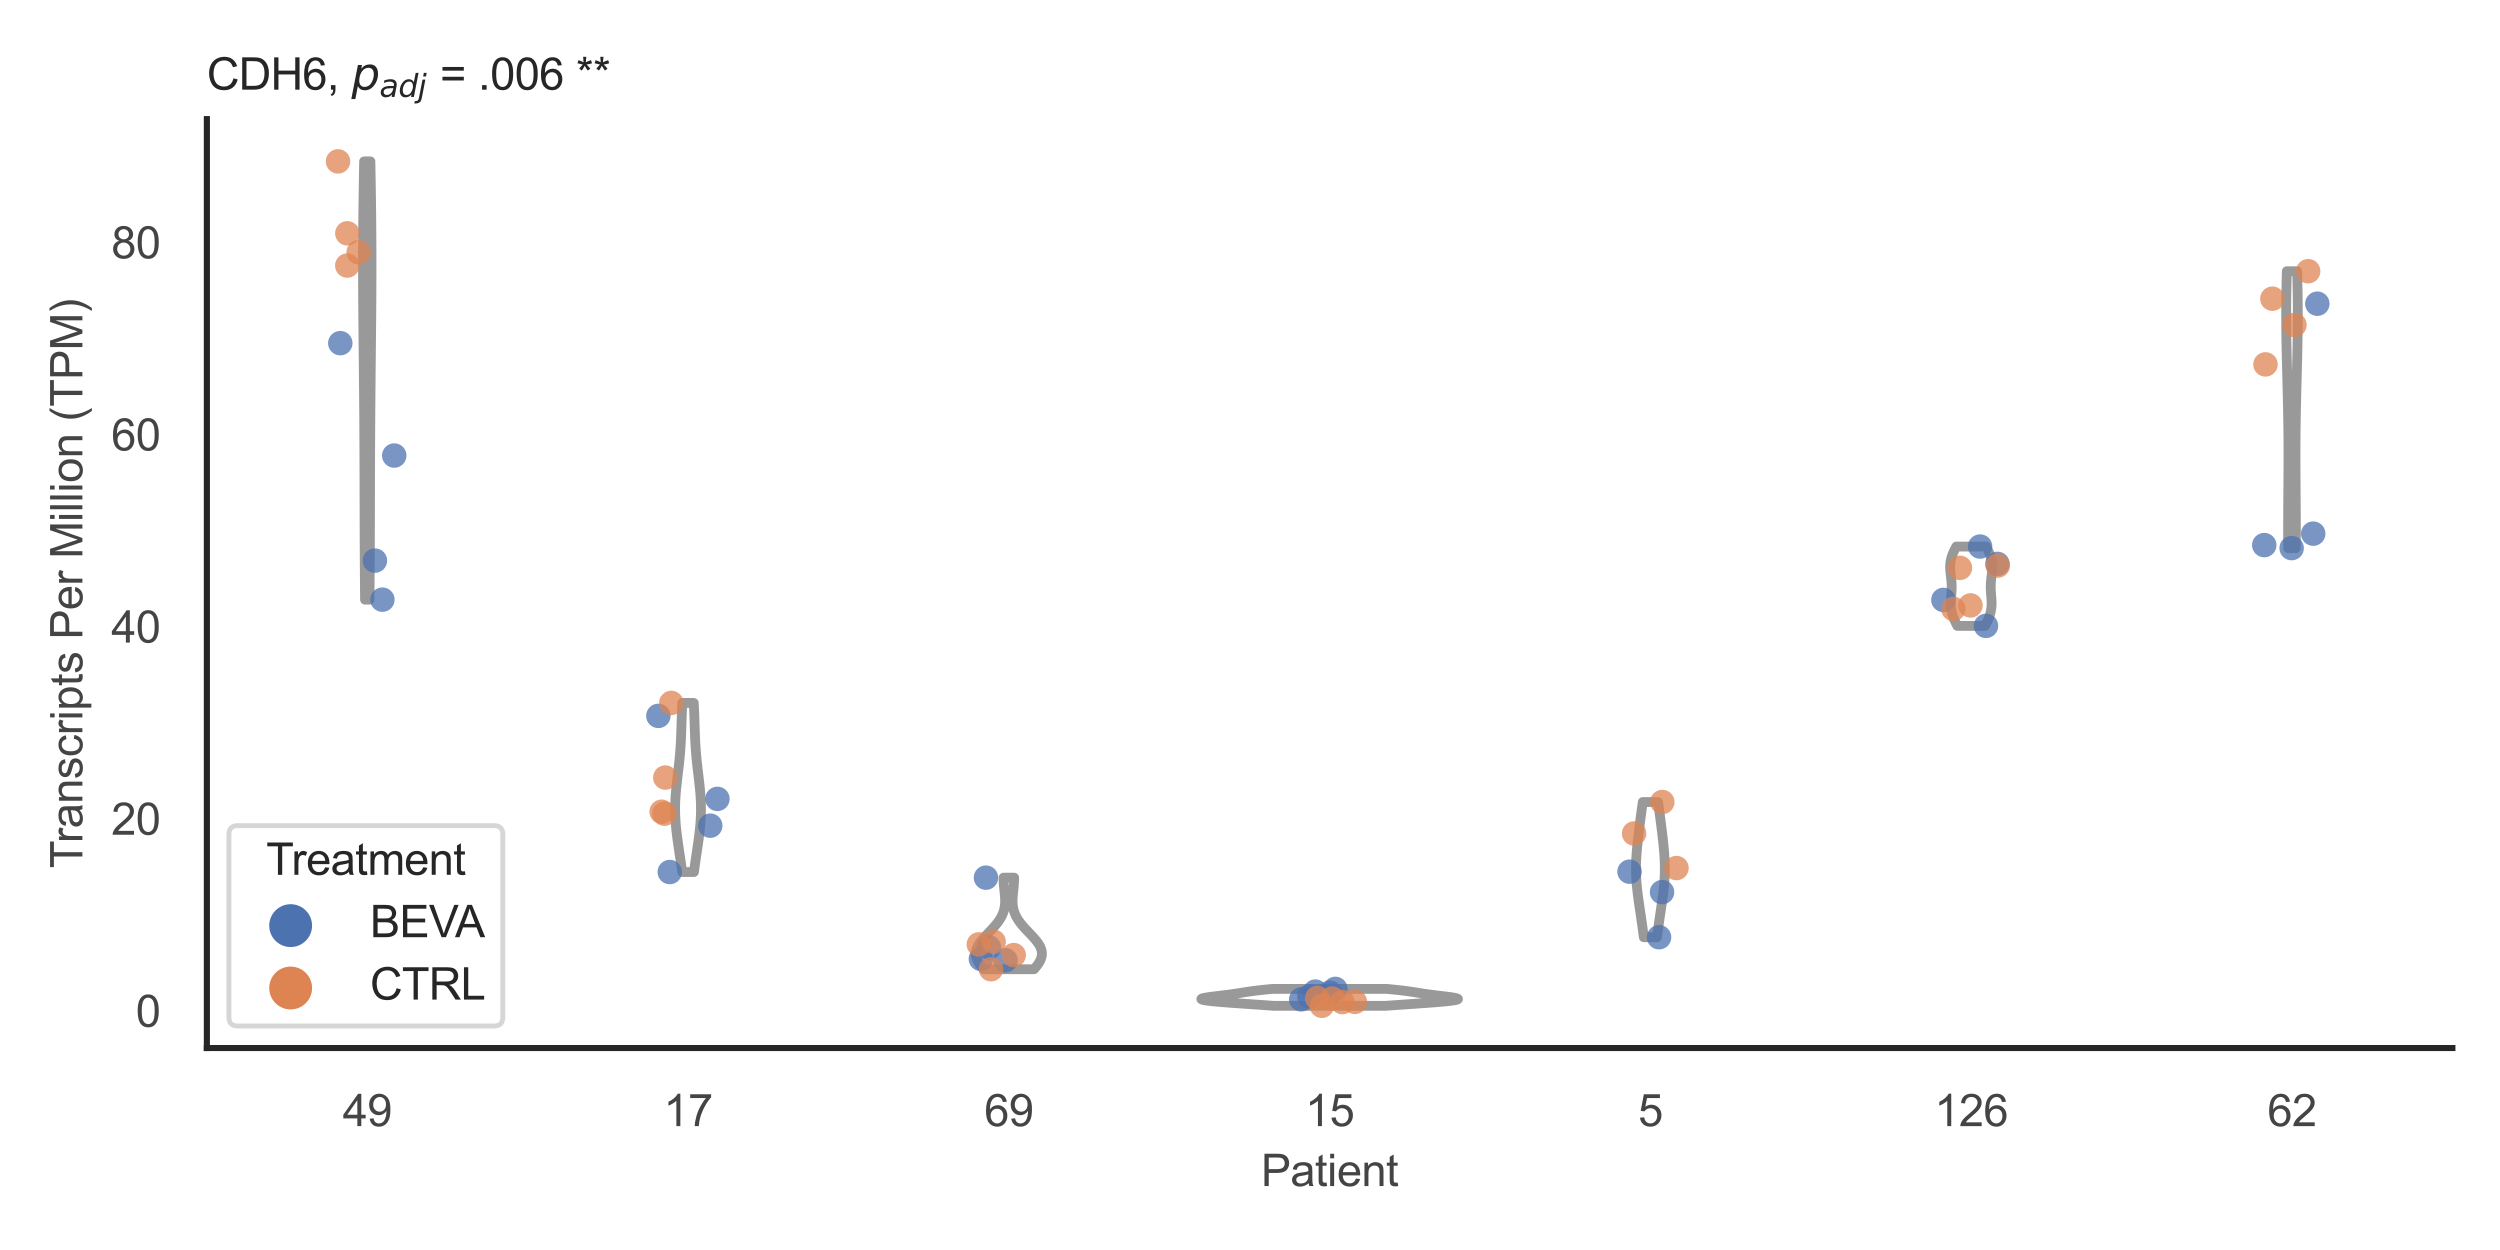 <?xml version="1.0" encoding="utf-8" standalone="no"?>
<!DOCTYPE svg PUBLIC "-//W3C//DTD SVG 1.1//EN"
  "http://www.w3.org/Graphics/SVG/1.1/DTD/svg11.dtd">
<svg xmlns:xlink="http://www.w3.org/1999/xlink" width="510.236pt" height="255.118pt" viewBox="0 0 510.236 255.118" xmlns="http://www.w3.org/2000/svg" version="1.1">
 <defs>
  <style type="text/css">*{stroke-linejoin: round; stroke-linecap: butt}</style>
 </defs>
 <g id="figure_1">
  <g id="patch_1">
   <path d="M 0 255.118 
L 510.236 255.118 
L 510.236 0 
L 0 0 
z
" style="fill: #ffffff"/>
  </g>
  <g id="axes_1">
   <g id="patch_2">
    <path d="M 42.22 213.898 
L 500.516 213.898 
L 500.516 24.32 
L 42.22 24.32 
z
" style="fill: #ffffff"/>
   </g>
   <g id="matplotlib.axis_1">
    <g id="xtick_1">
     <g id="text_1">
      <!-- 49 -->
      <g style="fill: #444444" transform="translate(69.951 229.84)scale(0.09 -0.09)">
       <defs>
        <path id="ArialMT-34" d="M 2069 0 
L 2069 1097 
L 81 1097 
L 81 1613 
L 2172 4581 
L 2631 4581 
L 2631 1613 
L 3250 1613 
L 3250 1097 
L 2631 1097 
L 2631 0 
L 2069 0 
z
M 2069 1613 
L 2069 3678 
L 634 1613 
L 2069 1613 
z
" transform="scale(0.016)"/>
        <path id="ArialMT-39" d="M 350 1059 
L 891 1109 
Q 959 728 1153 556 
Q 1347 384 1650 384 
Q 1909 384 2104 503 
Q 2300 622 2425 820 
Q 2550 1019 2634 1356 
Q 2719 1694 2719 2044 
Q 2719 2081 2716 2156 
Q 2547 1888 2255 1720 
Q 1963 1553 1622 1553 
Q 1053 1553 659 1965 
Q 266 2378 266 3053 
Q 266 3750 677 4175 
Q 1088 4600 1706 4600 
Q 2153 4600 2523 4359 
Q 2894 4119 3086 3673 
Q 3278 3228 3278 2384 
Q 3278 1506 3087 986 
Q 2897 466 2520 194 
Q 2144 -78 1638 -78 
Q 1100 -78 759 220 
Q 419 519 350 1059 
z
M 2653 3081 
Q 2653 3566 2395 3850 
Q 2138 4134 1775 4134 
Q 1400 4134 1122 3828 
Q 844 3522 844 3034 
Q 844 2597 1108 2323 
Q 1372 2050 1759 2050 
Q 2150 2050 2401 2323 
Q 2653 2597 2653 3081 
z
" transform="scale(0.016)"/>
       </defs>
       <use xlink:href="#ArialMT-34"/>
       <use xlink:href="#ArialMT-39" x="55.615"/>
      </g>
     </g>
    </g>
    <g id="xtick_2">
     <g id="text_2">
      <!-- 17 -->
      <g style="fill: #444444" transform="translate(135.421 229.84)scale(0.09 -0.09)">
       <defs>
        <path id="ArialMT-31" d="M 2384 0 
L 1822 0 
L 1822 3584 
Q 1619 3391 1289 3197 
Q 959 3003 697 2906 
L 697 3450 
Q 1169 3672 1522 3987 
Q 1875 4303 2022 4600 
L 2384 4600 
L 2384 0 
z
" transform="scale(0.016)"/>
        <path id="ArialMT-37" d="M 303 3981 
L 303 4522 
L 3269 4522 
L 3269 4084 
Q 2831 3619 2401 2847 
Q 1972 2075 1738 1259 
Q 1569 684 1522 0 
L 944 0 
Q 953 541 1156 1306 
Q 1359 2072 1739 2783 
Q 2119 3494 2547 3981 
L 303 3981 
z
" transform="scale(0.016)"/>
       </defs>
       <use xlink:href="#ArialMT-31"/>
       <use xlink:href="#ArialMT-37" x="55.615"/>
      </g>
     </g>
    </g>
    <g id="xtick_3">
     <g id="text_3">
      <!-- 69 -->
      <g style="fill: #444444" transform="translate(200.892 229.84)scale(0.09 -0.09)">
       <defs>
        <path id="ArialMT-36" d="M 3184 3459 
L 2625 3416 
Q 2550 3747 2413 3897 
Q 2184 4138 1850 4138 
Q 1581 4138 1378 3988 
Q 1113 3794 959 3422 
Q 806 3050 800 2363 
Q 1003 2672 1297 2822 
Q 1591 2972 1913 2972 
Q 2475 2972 2870 2558 
Q 3266 2144 3266 1488 
Q 3266 1056 3080 686 
Q 2894 316 2569 119 
Q 2244 -78 1831 -78 
Q 1128 -78 684 439 
Q 241 956 241 2144 
Q 241 3472 731 4075 
Q 1159 4600 1884 4600 
Q 2425 4600 2770 4297 
Q 3116 3994 3184 3459 
z
M 888 1484 
Q 888 1194 1011 928 
Q 1134 663 1356 523 
Q 1578 384 1822 384 
Q 2178 384 2434 671 
Q 2691 959 2691 1453 
Q 2691 1928 2437 2201 
Q 2184 2475 1800 2475 
Q 1419 2475 1153 2201 
Q 888 1928 888 1484 
z
" transform="scale(0.016)"/>
       </defs>
       <use xlink:href="#ArialMT-36"/>
       <use xlink:href="#ArialMT-39" x="55.615"/>
      </g>
     </g>
    </g>
    <g id="xtick_4">
     <g id="text_4">
      <!-- 15 -->
      <g style="fill: #444444" transform="translate(266.363 229.84)scale(0.09 -0.09)">
       <defs>
        <path id="ArialMT-35" d="M 266 1200 
L 856 1250 
Q 922 819 1161 601 
Q 1400 384 1738 384 
Q 2144 384 2425 690 
Q 2706 997 2706 1503 
Q 2706 1984 2436 2262 
Q 2166 2541 1728 2541 
Q 1456 2541 1237 2417 
Q 1019 2294 894 2097 
L 366 2166 
L 809 4519 
L 3088 4519 
L 3088 3981 
L 1259 3981 
L 1013 2750 
Q 1425 3038 1878 3038 
Q 2478 3038 2890 2622 
Q 3303 2206 3303 1553 
Q 3303 931 2941 478 
Q 2500 -78 1738 -78 
Q 1113 -78 717 272 
Q 322 622 266 1200 
z
" transform="scale(0.016)"/>
       </defs>
       <use xlink:href="#ArialMT-31"/>
       <use xlink:href="#ArialMT-35" x="55.615"/>
      </g>
     </g>
    </g>
    <g id="xtick_5">
     <g id="text_5">
      <!-- 5 -->
      <g style="fill: #444444" transform="translate(334.337 229.84)scale(0.09 -0.09)">
       <use xlink:href="#ArialMT-35"/>
      </g>
     </g>
    </g>
    <g id="xtick_6">
     <g id="text_6">
      <!-- 126 -->
      <g style="fill: #444444" transform="translate(394.803 229.84)scale(0.09 -0.09)">
       <defs>
        <path id="ArialMT-32" d="M 3222 541 
L 3222 0 
L 194 0 
Q 188 203 259 391 
Q 375 700 629 1000 
Q 884 1300 1366 1694 
Q 2113 2306 2375 2664 
Q 2638 3022 2638 3341 
Q 2638 3675 2398 3904 
Q 2159 4134 1775 4134 
Q 1369 4134 1125 3890 
Q 881 3647 878 3216 
L 300 3275 
Q 359 3922 746 4261 
Q 1134 4600 1788 4600 
Q 2447 4600 2831 4234 
Q 3216 3869 3216 3328 
Q 3216 3053 3103 2787 
Q 2991 2522 2730 2228 
Q 2469 1934 1863 1422 
Q 1356 997 1212 845 
Q 1069 694 975 541 
L 3222 541 
z
" transform="scale(0.016)"/>
       </defs>
       <use xlink:href="#ArialMT-31"/>
       <use xlink:href="#ArialMT-32" x="55.615"/>
       <use xlink:href="#ArialMT-36" x="111.23"/>
      </g>
     </g>
    </g>
    <g id="xtick_7">
     <g id="text_7">
      <!-- 62 -->
      <g style="fill: #444444" transform="translate(462.776 229.84)scale(0.09 -0.09)">
       <use xlink:href="#ArialMT-36"/>
       <use xlink:href="#ArialMT-32" x="55.615"/>
      </g>
     </g>
    </g>
    <g id="text_8">
     <!-- Patient -->
     <g style="fill: #444444" transform="translate(257.359 242.071)scale(0.09 -0.09)">
      <defs>
       <path id="ArialMT-50" d="M 494 0 
L 494 4581 
L 2222 4581 
Q 2678 4581 2919 4538 
Q 3256 4481 3484 4323 
Q 3713 4166 3852 3881 
Q 3991 3597 3991 3256 
Q 3991 2672 3619 2267 
Q 3247 1863 2275 1863 
L 1100 1863 
L 1100 0 
L 494 0 
z
M 1100 2403 
L 2284 2403 
Q 2872 2403 3119 2622 
Q 3366 2841 3366 3238 
Q 3366 3525 3220 3729 
Q 3075 3934 2838 4000 
Q 2684 4041 2272 4041 
L 1100 4041 
L 1100 2403 
z
" transform="scale(0.016)"/>
       <path id="ArialMT-61" d="M 2588 409 
Q 2275 144 1986 34 
Q 1697 -75 1366 -75 
Q 819 -75 525 192 
Q 231 459 231 875 
Q 231 1119 342 1320 
Q 453 1522 633 1644 
Q 813 1766 1038 1828 
Q 1203 1872 1538 1913 
Q 2219 1994 2541 2106 
Q 2544 2222 2544 2253 
Q 2544 2597 2384 2738 
Q 2169 2928 1744 2928 
Q 1347 2928 1158 2789 
Q 969 2650 878 2297 
L 328 2372 
Q 403 2725 575 2942 
Q 747 3159 1072 3276 
Q 1397 3394 1825 3394 
Q 2250 3394 2515 3294 
Q 2781 3194 2906 3042 
Q 3031 2891 3081 2659 
Q 3109 2516 3109 2141 
L 3109 1391 
Q 3109 606 3145 398 
Q 3181 191 3288 0 
L 2700 0 
Q 2613 175 2588 409 
z
M 2541 1666 
Q 2234 1541 1622 1453 
Q 1275 1403 1131 1340 
Q 988 1278 909 1158 
Q 831 1038 831 891 
Q 831 666 1001 516 
Q 1172 366 1500 366 
Q 1825 366 2078 508 
Q 2331 650 2450 897 
Q 2541 1088 2541 1459 
L 2541 1666 
z
" transform="scale(0.016)"/>
       <path id="ArialMT-74" d="M 1650 503 
L 1731 6 
Q 1494 -44 1306 -44 
Q 1000 -44 831 53 
Q 663 150 594 308 
Q 525 466 525 972 
L 525 2881 
L 113 2881 
L 113 3319 
L 525 3319 
L 525 4141 
L 1084 4478 
L 1084 3319 
L 1650 3319 
L 1650 2881 
L 1084 2881 
L 1084 941 
Q 1084 700 1114 631 
Q 1144 563 1211 522 
Q 1278 481 1403 481 
Q 1497 481 1650 503 
z
" transform="scale(0.016)"/>
       <path id="ArialMT-69" d="M 425 3934 
L 425 4581 
L 988 4581 
L 988 3934 
L 425 3934 
z
M 425 0 
L 425 3319 
L 988 3319 
L 988 0 
L 425 0 
z
" transform="scale(0.016)"/>
       <path id="ArialMT-65" d="M 2694 1069 
L 3275 997 
Q 3138 488 2766 206 
Q 2394 -75 1816 -75 
Q 1088 -75 661 373 
Q 234 822 234 1631 
Q 234 2469 665 2931 
Q 1097 3394 1784 3394 
Q 2450 3394 2872 2941 
Q 3294 2488 3294 1666 
Q 3294 1616 3291 1516 
L 816 1516 
Q 847 969 1125 678 
Q 1403 388 1819 388 
Q 2128 388 2347 550 
Q 2566 713 2694 1069 
z
M 847 1978 
L 2700 1978 
Q 2663 2397 2488 2606 
Q 2219 2931 1791 2931 
Q 1403 2931 1139 2672 
Q 875 2413 847 1978 
z
" transform="scale(0.016)"/>
       <path id="ArialMT-6e" d="M 422 0 
L 422 3319 
L 928 3319 
L 928 2847 
Q 1294 3394 1984 3394 
Q 2284 3394 2536 3286 
Q 2788 3178 2913 3003 
Q 3038 2828 3088 2588 
Q 3119 2431 3119 2041 
L 3119 0 
L 2556 0 
L 2556 2019 
Q 2556 2363 2490 2533 
Q 2425 2703 2258 2804 
Q 2091 2906 1866 2906 
Q 1506 2906 1245 2678 
Q 984 2450 984 1813 
L 984 0 
L 422 0 
z
" transform="scale(0.016)"/>
      </defs>
      <use xlink:href="#ArialMT-50"/>
      <use xlink:href="#ArialMT-61" x="66.699"/>
      <use xlink:href="#ArialMT-74" x="122.314"/>
      <use xlink:href="#ArialMT-69" x="150.098"/>
      <use xlink:href="#ArialMT-65" x="172.314"/>
      <use xlink:href="#ArialMT-6e" x="227.93"/>
      <use xlink:href="#ArialMT-74" x="283.545"/>
     </g>
    </g>
   </g>
   <g id="matplotlib.axis_2">
    <g id="ytick_1">
     <g id="text_9">
      <!-- 0 -->
      <g style="fill: #444444" transform="translate(27.715 209.571)scale(0.09 -0.09)">
       <defs>
        <path id="ArialMT-30" d="M 266 2259 
Q 266 3072 433 3567 
Q 600 4063 929 4331 
Q 1259 4600 1759 4600 
Q 2128 4600 2406 4451 
Q 2684 4303 2865 4023 
Q 3047 3744 3150 3342 
Q 3253 2941 3253 2259 
Q 3253 1453 3087 958 
Q 2922 463 2592 192 
Q 2263 -78 1759 -78 
Q 1097 -78 719 397 
Q 266 969 266 2259 
z
M 844 2259 
Q 844 1131 1108 757 
Q 1372 384 1759 384 
Q 2147 384 2411 759 
Q 2675 1134 2675 2259 
Q 2675 3391 2411 3762 
Q 2147 4134 1753 4134 
Q 1366 4134 1134 3806 
Q 844 3388 844 2259 
z
" transform="scale(0.016)"/>
       </defs>
       <use xlink:href="#ArialMT-30"/>
      </g>
     </g>
    </g>
    <g id="ytick_2">
     <g id="text_10">
      <!-- 20 -->
      <g style="fill: #444444" transform="translate(22.71 170.361)scale(0.09 -0.09)">
       <use xlink:href="#ArialMT-32"/>
       <use xlink:href="#ArialMT-30" x="55.615"/>
      </g>
     </g>
    </g>
    <g id="ytick_3">
     <g id="text_11">
      <!-- 40 -->
      <g style="fill: #444444" transform="translate(22.71 131.15)scale(0.09 -0.09)">
       <use xlink:href="#ArialMT-34"/>
       <use xlink:href="#ArialMT-30" x="55.615"/>
      </g>
     </g>
    </g>
    <g id="ytick_4">
     <g id="text_12">
      <!-- 60 -->
      <g style="fill: #444444" transform="translate(22.71 91.94)scale(0.09 -0.09)">
       <use xlink:href="#ArialMT-36"/>
       <use xlink:href="#ArialMT-30" x="55.615"/>
      </g>
     </g>
    </g>
    <g id="ytick_5">
     <g id="text_13">
      <!-- 80 -->
      <g style="fill: #444444" transform="translate(22.71 52.73)scale(0.09 -0.09)">
       <defs>
        <path id="ArialMT-38" d="M 1131 2484 
Q 781 2613 612 2850 
Q 444 3088 444 3419 
Q 444 3919 803 4259 
Q 1163 4600 1759 4600 
Q 2359 4600 2725 4251 
Q 3091 3903 3091 3403 
Q 3091 3084 2923 2848 
Q 2756 2613 2416 2484 
Q 2838 2347 3058 2040 
Q 3278 1734 3278 1309 
Q 3278 722 2862 322 
Q 2447 -78 1769 -78 
Q 1091 -78 675 323 
Q 259 725 259 1325 
Q 259 1772 486 2073 
Q 713 2375 1131 2484 
z
M 1019 3438 
Q 1019 3113 1228 2906 
Q 1438 2700 1772 2700 
Q 2097 2700 2305 2904 
Q 2513 3109 2513 3406 
Q 2513 3716 2298 3927 
Q 2084 4138 1766 4138 
Q 1444 4138 1231 3931 
Q 1019 3725 1019 3438 
z
M 838 1322 
Q 838 1081 952 856 
Q 1066 631 1291 507 
Q 1516 384 1775 384 
Q 2178 384 2440 643 
Q 2703 903 2703 1303 
Q 2703 1709 2433 1975 
Q 2163 2241 1756 2241 
Q 1359 2241 1098 1978 
Q 838 1716 838 1322 
z
" transform="scale(0.016)"/>
       </defs>
       <use xlink:href="#ArialMT-38"/>
       <use xlink:href="#ArialMT-30" x="55.615"/>
      </g>
     </g>
    </g>
    <g id="text_14">
     <!-- Transcripts Per Million (TPM) -->
     <g style="fill: #444444" transform="translate(16.816 177.194)rotate(-90)scale(0.09 -0.09)">
      <defs>
       <path id="ArialMT-54" d="M 1659 0 
L 1659 4041 
L 150 4041 
L 150 4581 
L 3781 4581 
L 3781 4041 
L 2266 4041 
L 2266 0 
L 1659 0 
z
" transform="scale(0.016)"/>
       <path id="ArialMT-72" d="M 416 0 
L 416 3319 
L 922 3319 
L 922 2816 
Q 1116 3169 1280 3281 
Q 1444 3394 1641 3394 
Q 1925 3394 2219 3213 
L 2025 2691 
Q 1819 2813 1613 2813 
Q 1428 2813 1281 2702 
Q 1134 2591 1072 2394 
Q 978 2094 978 1738 
L 978 0 
L 416 0 
z
" transform="scale(0.016)"/>
       <path id="ArialMT-73" d="M 197 991 
L 753 1078 
Q 800 744 1014 566 
Q 1228 388 1613 388 
Q 2000 388 2187 545 
Q 2375 703 2375 916 
Q 2375 1106 2209 1216 
Q 2094 1291 1634 1406 
Q 1016 1563 777 1677 
Q 538 1791 414 1992 
Q 291 2194 291 2438 
Q 291 2659 392 2848 
Q 494 3038 669 3163 
Q 800 3259 1026 3326 
Q 1253 3394 1513 3394 
Q 1903 3394 2198 3281 
Q 2494 3169 2634 2976 
Q 2775 2784 2828 2463 
L 2278 2388 
Q 2241 2644 2061 2787 
Q 1881 2931 1553 2931 
Q 1166 2931 1000 2803 
Q 834 2675 834 2503 
Q 834 2394 903 2306 
Q 972 2216 1119 2156 
Q 1203 2125 1616 2013 
Q 2213 1853 2448 1751 
Q 2684 1650 2818 1456 
Q 2953 1263 2953 975 
Q 2953 694 2789 445 
Q 2625 197 2315 61 
Q 2006 -75 1616 -75 
Q 969 -75 630 194 
Q 291 463 197 991 
z
" transform="scale(0.016)"/>
       <path id="ArialMT-63" d="M 2588 1216 
L 3141 1144 
Q 3050 572 2676 248 
Q 2303 -75 1759 -75 
Q 1078 -75 664 370 
Q 250 816 250 1647 
Q 250 2184 428 2587 
Q 606 2991 970 3192 
Q 1334 3394 1763 3394 
Q 2303 3394 2647 3120 
Q 2991 2847 3088 2344 
L 2541 2259 
Q 2463 2594 2264 2762 
Q 2066 2931 1784 2931 
Q 1359 2931 1093 2626 
Q 828 2322 828 1663 
Q 828 994 1084 691 
Q 1341 388 1753 388 
Q 2084 388 2306 591 
Q 2528 794 2588 1216 
z
" transform="scale(0.016)"/>
       <path id="ArialMT-70" d="M 422 -1272 
L 422 3319 
L 934 3319 
L 934 2888 
Q 1116 3141 1344 3267 
Q 1572 3394 1897 3394 
Q 2322 3394 2647 3175 
Q 2972 2956 3137 2557 
Q 3303 2159 3303 1684 
Q 3303 1175 3120 767 
Q 2938 359 2589 142 
Q 2241 -75 1856 -75 
Q 1575 -75 1351 44 
Q 1128 163 984 344 
L 984 -1272 
L 422 -1272 
z
M 931 1641 
Q 931 1000 1190 694 
Q 1450 388 1819 388 
Q 2194 388 2461 705 
Q 2728 1022 2728 1688 
Q 2728 2322 2467 2637 
Q 2206 2953 1844 2953 
Q 1484 2953 1207 2617 
Q 931 2281 931 1641 
z
" transform="scale(0.016)"/>
       <path id="ArialMT-20" transform="scale(0.016)"/>
       <path id="ArialMT-4d" d="M 475 0 
L 475 4581 
L 1388 4581 
L 2472 1338 
Q 2622 884 2691 659 
Q 2769 909 2934 1394 
L 4031 4581 
L 4847 4581 
L 4847 0 
L 4263 0 
L 4263 3834 
L 2931 0 
L 2384 0 
L 1059 3900 
L 1059 0 
L 475 0 
z
" transform="scale(0.016)"/>
       <path id="ArialMT-6c" d="M 409 0 
L 409 4581 
L 972 4581 
L 972 0 
L 409 0 
z
" transform="scale(0.016)"/>
       <path id="ArialMT-6f" d="M 213 1659 
Q 213 2581 725 3025 
Q 1153 3394 1769 3394 
Q 2453 3394 2887 2945 
Q 3322 2497 3322 1706 
Q 3322 1066 3130 698 
Q 2938 331 2570 128 
Q 2203 -75 1769 -75 
Q 1072 -75 642 372 
Q 213 819 213 1659 
z
M 791 1659 
Q 791 1022 1069 705 
Q 1347 388 1769 388 
Q 2188 388 2466 706 
Q 2744 1025 2744 1678 
Q 2744 2294 2464 2611 
Q 2184 2928 1769 2928 
Q 1347 2928 1069 2612 
Q 791 2297 791 1659 
z
" transform="scale(0.016)"/>
       <path id="ArialMT-28" d="M 1497 -1347 
Q 1031 -759 709 28 
Q 388 816 388 1659 
Q 388 2403 628 3084 
Q 909 3875 1497 4659 
L 1900 4659 
Q 1522 4009 1400 3731 
Q 1209 3300 1100 2831 
Q 966 2247 966 1656 
Q 966 153 1900 -1347 
L 1497 -1347 
z
" transform="scale(0.016)"/>
       <path id="ArialMT-29" d="M 791 -1347 
L 388 -1347 
Q 1322 153 1322 1656 
Q 1322 2244 1188 2822 
Q 1081 3291 891 3722 
Q 769 4003 388 4659 
L 791 4659 
Q 1378 3875 1659 3084 
Q 1900 2403 1900 1659 
Q 1900 816 1576 28 
Q 1253 -759 791 -1347 
z
" transform="scale(0.016)"/>
      </defs>
      <use xlink:href="#ArialMT-54"/>
      <use xlink:href="#ArialMT-72" x="57.334"/>
      <use xlink:href="#ArialMT-61" x="90.635"/>
      <use xlink:href="#ArialMT-6e" x="146.25"/>
      <use xlink:href="#ArialMT-73" x="201.865"/>
      <use xlink:href="#ArialMT-63" x="251.865"/>
      <use xlink:href="#ArialMT-72" x="301.865"/>
      <use xlink:href="#ArialMT-69" x="335.166"/>
      <use xlink:href="#ArialMT-70" x="357.383"/>
      <use xlink:href="#ArialMT-74" x="412.998"/>
      <use xlink:href="#ArialMT-73" x="440.781"/>
      <use xlink:href="#ArialMT-20" x="490.781"/>
      <use xlink:href="#ArialMT-50" x="518.564"/>
      <use xlink:href="#ArialMT-65" x="585.264"/>
      <use xlink:href="#ArialMT-72" x="640.879"/>
      <use xlink:href="#ArialMT-20" x="674.18"/>
      <use xlink:href="#ArialMT-4d" x="701.963"/>
      <use xlink:href="#ArialMT-69" x="785.264"/>
      <use xlink:href="#ArialMT-6c" x="807.48"/>
      <use xlink:href="#ArialMT-6c" x="829.697"/>
      <use xlink:href="#ArialMT-69" x="851.914"/>
      <use xlink:href="#ArialMT-6f" x="874.131"/>
      <use xlink:href="#ArialMT-6e" x="929.746"/>
      <use xlink:href="#ArialMT-20" x="985.361"/>
      <use xlink:href="#ArialMT-28" x="1013.145"/>
      <use xlink:href="#ArialMT-54" x="1046.445"/>
      <use xlink:href="#ArialMT-50" x="1107.529"/>
      <use xlink:href="#ArialMT-4d" x="1174.229"/>
      <use xlink:href="#ArialMT-29" x="1257.529"/>
     </g>
    </g>
   </g>
   <g id="PolyCollection_1">
    <defs>
     <path id="m0a671debb7" d="M 75.412 -132.731 
L 74.499 -132.731 
L 74.491 -133.635 
L 74.483 -134.538 
L 74.475 -135.442 
L 74.468 -136.345 
L 74.461 -137.249 
L 74.455 -138.152 
L 74.449 -139.056 
L 74.443 -139.959 
L 74.438 -140.863 
L 74.433 -141.767 
L 74.429 -142.67 
L 74.424 -143.574 
L 74.42 -144.477 
L 74.417 -145.381 
L 74.413 -146.284 
L 74.41 -147.188 
L 74.407 -148.091 
L 74.405 -148.995 
L 74.402 -149.898 
L 74.4 -150.802 
L 74.397 -151.705 
L 74.395 -152.609 
L 74.393 -153.512 
L 74.391 -154.416 
L 74.389 -155.32 
L 74.386 -156.223 
L 74.384 -157.127 
L 74.382 -158.03 
L 74.379 -158.934 
L 74.376 -159.837 
L 74.373 -160.741 
L 74.37 -161.644 
L 74.367 -162.548 
L 74.363 -163.451 
L 74.359 -164.355 
L 74.355 -165.258 
L 74.351 -166.162 
L 74.346 -167.065 
L 74.341 -167.969 
L 74.335 -168.873 
L 74.329 -169.776 
L 74.323 -170.68 
L 74.316 -171.583 
L 74.309 -172.487 
L 74.302 -173.39 
L 74.295 -174.294 
L 74.287 -175.197 
L 74.279 -176.101 
L 74.27 -177.004 
L 74.262 -177.908 
L 74.253 -178.811 
L 74.244 -179.715 
L 74.235 -180.618 
L 74.226 -181.522 
L 74.216 -182.426 
L 74.207 -183.329 
L 74.198 -184.233 
L 74.189 -185.136 
L 74.18 -186.04 
L 74.171 -186.943 
L 74.162 -187.847 
L 74.154 -188.75 
L 74.145 -189.654 
L 74.138 -190.557 
L 74.13 -191.461 
L 74.123 -192.364 
L 74.117 -193.268 
L 74.111 -194.171 
L 74.106 -195.075 
L 74.101 -195.978 
L 74.097 -196.882 
L 74.094 -197.786 
L 74.092 -198.689 
L 74.09 -199.593 
L 74.089 -200.496 
L 74.089 -201.4 
L 74.09 -202.303 
L 74.091 -203.207 
L 74.094 -204.11 
L 74.097 -205.014 
L 74.102 -205.917 
L 74.107 -206.821 
L 74.113 -207.724 
L 74.12 -208.628 
L 74.128 -209.531 
L 74.137 -210.435 
L 74.146 -211.339 
L 74.157 -212.242 
L 74.168 -213.146 
L 74.18 -214.049 
L 74.193 -214.953 
L 74.206 -215.856 
L 74.22 -216.76 
L 74.235 -217.663 
L 74.25 -218.567 
L 74.266 -219.47 
L 74.282 -220.374 
L 74.299 -221.277 
L 74.316 -222.181 
L 75.595 -222.181 
L 75.595 -222.181 
L 75.612 -221.277 
L 75.629 -220.374 
L 75.645 -219.47 
L 75.661 -218.567 
L 75.676 -217.663 
L 75.691 -216.76 
L 75.705 -215.856 
L 75.718 -214.953 
L 75.731 -214.049 
L 75.743 -213.146 
L 75.754 -212.242 
L 75.765 -211.339 
L 75.774 -210.435 
L 75.783 -209.531 
L 75.791 -208.628 
L 75.798 -207.724 
L 75.804 -206.821 
L 75.809 -205.917 
L 75.813 -205.014 
L 75.817 -204.11 
L 75.819 -203.207 
L 75.821 -202.303 
L 75.822 -201.4 
L 75.822 -200.496 
L 75.821 -199.593 
L 75.819 -198.689 
L 75.817 -197.786 
L 75.814 -196.882 
L 75.81 -195.978 
L 75.805 -195.075 
L 75.8 -194.171 
L 75.794 -193.268 
L 75.787 -192.364 
L 75.781 -191.461 
L 75.773 -190.557 
L 75.765 -189.654 
L 75.757 -188.75 
L 75.749 -187.847 
L 75.74 -186.943 
L 75.731 -186.04 
L 75.722 -185.136 
L 75.713 -184.233 
L 75.704 -183.329 
L 75.694 -182.426 
L 75.685 -181.522 
L 75.676 -180.618 
L 75.667 -179.715 
L 75.658 -178.811 
L 75.649 -177.908 
L 75.641 -177.004 
L 75.632 -176.101 
L 75.624 -175.197 
L 75.616 -174.294 
L 75.609 -173.39 
L 75.601 -172.487 
L 75.595 -171.583 
L 75.588 -170.68 
L 75.582 -169.776 
L 75.576 -168.873 
L 75.57 -167.969 
L 75.565 -167.065 
L 75.56 -166.162 
L 75.556 -165.258 
L 75.552 -164.355 
L 75.548 -163.451 
L 75.544 -162.548 
L 75.541 -161.644 
L 75.538 -160.741 
L 75.535 -159.837 
L 75.532 -158.934 
L 75.529 -158.03 
L 75.527 -157.127 
L 75.525 -156.223 
L 75.522 -155.32 
L 75.52 -154.416 
L 75.518 -153.512 
L 75.516 -152.609 
L 75.514 -151.705 
L 75.511 -150.802 
L 75.509 -149.898 
L 75.506 -148.995 
L 75.504 -148.091 
L 75.501 -147.188 
L 75.497 -146.284 
L 75.494 -145.381 
L 75.49 -144.477 
L 75.487 -143.574 
L 75.482 -142.67 
L 75.478 -141.767 
L 75.473 -140.863 
L 75.467 -139.959 
L 75.462 -139.056 
L 75.456 -138.152 
L 75.449 -137.249 
L 75.443 -136.345 
L 75.436 -135.442 
L 75.428 -134.538 
L 75.42 -133.635 
L 75.412 -132.731 
z
" style="stroke: #999999; stroke-width: 2"/>
    </defs>
    <g clip-path="url(#pc28adbfbaf)">
     <use xlink:href="#m0a671debb7" x="0" y="255.118" style="fill: #ffffff; stroke: #999999; stroke-width: 2"/>
    </g>
   </g>
   <g id="PolyCollection_2">
    <defs>
     <path id="me7fdb7de45" d="M 141.627 -77.142 
L 139.226 -77.142 
L 139.179 -77.491 
L 139.132 -77.84 
L 139.083 -78.188 
L 139.034 -78.537 
L 138.985 -78.885 
L 138.934 -79.234 
L 138.883 -79.583 
L 138.832 -79.931 
L 138.781 -80.28 
L 138.729 -80.628 
L 138.677 -80.977 
L 138.625 -81.326 
L 138.573 -81.674 
L 138.522 -82.023 
L 138.47 -82.372 
L 138.42 -82.72 
L 138.37 -83.069 
L 138.321 -83.417 
L 138.273 -83.766 
L 138.227 -84.115 
L 138.182 -84.463 
L 138.138 -84.812 
L 138.096 -85.16 
L 138.057 -85.509 
L 138.019 -85.858 
L 137.984 -86.206 
L 137.951 -86.555 
L 137.921 -86.903 
L 137.894 -87.252 
L 137.869 -87.601 
L 137.848 -87.949 
L 137.83 -88.298 
L 137.815 -88.647 
L 137.803 -88.995 
L 137.795 -89.344 
L 137.79 -89.692 
L 137.788 -90.041 
L 137.79 -90.39 
L 137.796 -90.738 
L 137.804 -91.087 
L 137.816 -91.435 
L 137.831 -91.784 
L 137.849 -92.133 
L 137.87 -92.481 
L 137.894 -92.83 
L 137.921 -93.179 
L 137.95 -93.527 
L 137.981 -93.876 
L 138.014 -94.224 
L 138.049 -94.573 
L 138.086 -94.922 
L 138.124 -95.27 
L 138.164 -95.619 
L 138.204 -95.967 
L 138.245 -96.316 
L 138.287 -96.665 
L 138.329 -97.013 
L 138.37 -97.362 
L 138.412 -97.71 
L 138.453 -98.059 
L 138.494 -98.408 
L 138.534 -98.756 
L 138.573 -99.105 
L 138.61 -99.454 
L 138.647 -99.802 
L 138.682 -100.151 
L 138.716 -100.499 
L 138.748 -100.848 
L 138.779 -101.197 
L 138.808 -101.545 
L 138.835 -101.894 
L 138.861 -102.242 
L 138.885 -102.591 
L 138.907 -102.94 
L 138.928 -103.288 
L 138.948 -103.637 
L 138.966 -103.986 
L 138.982 -104.334 
L 138.998 -104.683 
L 139.012 -105.031 
L 139.026 -105.38 
L 139.038 -105.729 
L 139.05 -106.077 
L 139.062 -106.426 
L 139.073 -106.774 
L 139.084 -107.123 
L 139.095 -107.472 
L 139.105 -107.82 
L 139.116 -108.169 
L 139.128 -108.518 
L 139.14 -108.866 
L 139.152 -109.215 
L 139.165 -109.563 
L 139.179 -109.912 
L 139.194 -110.261 
L 139.21 -110.609 
L 139.226 -110.958 
L 139.244 -111.306 
L 139.263 -111.655 
L 141.59 -111.655 
L 141.59 -111.655 
L 141.608 -111.306 
L 141.626 -110.958 
L 141.643 -110.609 
L 141.659 -110.261 
L 141.674 -109.912 
L 141.687 -109.563 
L 141.701 -109.215 
L 141.713 -108.866 
L 141.725 -108.518 
L 141.736 -108.169 
L 141.747 -107.82 
L 141.758 -107.472 
L 141.769 -107.123 
L 141.78 -106.774 
L 141.791 -106.426 
L 141.802 -106.077 
L 141.814 -105.729 
L 141.827 -105.38 
L 141.84 -105.031 
L 141.855 -104.683 
L 141.87 -104.334 
L 141.887 -103.986 
L 141.905 -103.637 
L 141.924 -103.288 
L 141.945 -102.94 
L 141.968 -102.591 
L 141.992 -102.242 
L 142.017 -101.894 
L 142.045 -101.545 
L 142.074 -101.197 
L 142.104 -100.848 
L 142.137 -100.499 
L 142.171 -100.151 
L 142.206 -99.802 
L 142.242 -99.454 
L 142.28 -99.105 
L 142.319 -98.756 
L 142.359 -98.408 
L 142.4 -98.059 
L 142.441 -97.71 
L 142.482 -97.362 
L 142.524 -97.013 
L 142.566 -96.665 
L 142.607 -96.316 
L 142.648 -95.967 
L 142.689 -95.619 
L 142.728 -95.27 
L 142.766 -94.922 
L 142.803 -94.573 
L 142.838 -94.224 
L 142.872 -93.876 
L 142.903 -93.527 
L 142.932 -93.179 
L 142.958 -92.83 
L 142.982 -92.481 
L 143.003 -92.133 
L 143.021 -91.784 
L 143.036 -91.435 
L 143.048 -91.087 
L 143.057 -90.738 
L 143.062 -90.39 
L 143.064 -90.041 
L 143.063 -89.692 
L 143.058 -89.344 
L 143.05 -88.995 
L 143.038 -88.647 
L 143.023 -88.298 
L 143.005 -87.949 
L 142.983 -87.601 
L 142.959 -87.252 
L 142.932 -86.903 
L 142.902 -86.555 
L 142.869 -86.206 
L 142.834 -85.858 
L 142.796 -85.509 
L 142.756 -85.16 
L 142.715 -84.812 
L 142.671 -84.463 
L 142.626 -84.115 
L 142.579 -83.766 
L 142.532 -83.417 
L 142.483 -83.069 
L 142.433 -82.72 
L 142.382 -82.372 
L 142.331 -82.023 
L 142.28 -81.674 
L 142.228 -81.326 
L 142.176 -80.977 
L 142.124 -80.628 
L 142.072 -80.28 
L 142.02 -79.931 
L 141.969 -79.583 
L 141.918 -79.234 
L 141.868 -78.885 
L 141.818 -78.537 
L 141.769 -78.188 
L 141.721 -77.84 
L 141.674 -77.491 
L 141.627 -77.142 
z
" style="stroke: #999999; stroke-width: 2"/>
    </defs>
    <g clip-path="url(#pc28adbfbaf)">
     <use xlink:href="#me7fdb7de45" x="0" y="255.118" style="fill: #ffffff; stroke: #999999; stroke-width: 2"/>
    </g>
   </g>
   <g id="PolyCollection_3">
    <defs>
     <path id="mcfd2d18994" d="M 211.042 -57.303 
L 200.753 -57.303 
L 200.59 -57.492 
L 200.432 -57.681 
L 200.28 -57.87 
L 200.135 -58.058 
L 199.998 -58.247 
L 199.869 -58.436 
L 199.749 -58.625 
L 199.638 -58.813 
L 199.537 -59.002 
L 199.447 -59.191 
L 199.368 -59.38 
L 199.301 -59.569 
L 199.246 -59.757 
L 199.203 -59.946 
L 199.172 -60.135 
L 199.155 -60.324 
L 199.15 -60.512 
L 199.158 -60.701 
L 199.179 -60.89 
L 199.213 -61.079 
L 199.259 -61.268 
L 199.317 -61.456 
L 199.388 -61.645 
L 199.47 -61.834 
L 199.564 -62.023 
L 199.668 -62.211 
L 199.782 -62.4 
L 199.906 -62.589 
L 200.038 -62.778 
L 200.179 -62.967 
L 200.327 -63.155 
L 200.482 -63.344 
L 200.643 -63.533 
L 200.809 -63.722 
L 200.98 -63.91 
L 201.153 -64.099 
L 201.33 -64.288 
L 201.508 -64.477 
L 201.688 -64.665 
L 201.868 -64.854 
L 202.047 -65.043 
L 202.226 -65.232 
L 202.402 -65.421 
L 202.576 -65.609 
L 202.747 -65.798 
L 202.914 -65.987 
L 203.078 -66.176 
L 203.236 -66.364 
L 203.389 -66.553 
L 203.537 -66.742 
L 203.679 -66.931 
L 203.815 -67.12 
L 203.944 -67.308 
L 204.067 -67.497 
L 204.183 -67.686 
L 204.291 -67.875 
L 204.393 -68.063 
L 204.488 -68.252 
L 204.576 -68.441 
L 204.657 -68.63 
L 204.731 -68.819 
L 204.798 -69.007 
L 204.858 -69.196 
L 204.912 -69.385 
L 204.959 -69.574 
L 205 -69.762 
L 205.035 -69.951 
L 205.065 -70.14 
L 205.089 -70.329 
L 205.108 -70.518 
L 205.122 -70.706 
L 205.131 -70.895 
L 205.137 -71.084 
L 205.138 -71.273 
L 205.136 -71.461 
L 205.13 -71.65 
L 205.121 -71.839 
L 205.11 -72.028 
L 205.097 -72.217 
L 205.081 -72.405 
L 205.064 -72.594 
L 205.046 -72.783 
L 205.027 -72.972 
L 205.007 -73.16 
L 204.987 -73.349 
L 204.967 -73.538 
L 204.947 -73.727 
L 204.927 -73.916 
L 204.909 -74.104 
L 204.891 -74.293 
L 204.875 -74.482 
L 204.86 -74.671 
L 204.847 -74.859 
L 204.836 -75.048 
L 204.827 -75.237 
L 204.82 -75.426 
L 204.815 -75.614 
L 204.812 -75.803 
L 204.812 -75.992 
L 206.982 -75.992 
L 206.982 -75.992 
L 206.982 -75.803 
L 206.98 -75.614 
L 206.975 -75.426 
L 206.968 -75.237 
L 206.958 -75.048 
L 206.947 -74.859 
L 206.934 -74.671 
L 206.919 -74.482 
L 206.903 -74.293 
L 206.886 -74.104 
L 206.867 -73.916 
L 206.848 -73.727 
L 206.828 -73.538 
L 206.808 -73.349 
L 206.787 -73.16 
L 206.768 -72.972 
L 206.748 -72.783 
L 206.73 -72.594 
L 206.713 -72.405 
L 206.698 -72.217 
L 206.684 -72.028 
L 206.673 -71.839 
L 206.664 -71.65 
L 206.659 -71.461 
L 206.656 -71.273 
L 206.658 -71.084 
L 206.663 -70.895 
L 206.672 -70.706 
L 206.686 -70.518 
L 206.705 -70.329 
L 206.73 -70.14 
L 206.759 -69.951 
L 206.794 -69.762 
L 206.835 -69.574 
L 206.883 -69.385 
L 206.936 -69.196 
L 206.997 -69.007 
L 207.064 -68.819 
L 207.138 -68.63 
L 207.218 -68.441 
L 207.306 -68.252 
L 207.401 -68.063 
L 207.503 -67.875 
L 207.612 -67.686 
L 207.728 -67.497 
L 207.85 -67.308 
L 207.98 -67.12 
L 208.115 -66.931 
L 208.257 -66.742 
L 208.405 -66.553 
L 208.558 -66.364 
L 208.717 -66.176 
L 208.88 -65.987 
L 209.047 -65.798 
L 209.218 -65.609 
L 209.392 -65.421 
L 209.569 -65.232 
L 209.747 -65.043 
L 209.927 -64.854 
L 210.107 -64.665 
L 210.286 -64.477 
L 210.465 -64.288 
L 210.641 -64.099 
L 210.815 -63.91 
L 210.985 -63.722 
L 211.151 -63.533 
L 211.312 -63.344 
L 211.467 -63.155 
L 211.615 -62.967 
L 211.756 -62.778 
L 211.889 -62.589 
L 212.013 -62.4 
L 212.127 -62.211 
L 212.231 -62.023 
L 212.324 -61.834 
L 212.406 -61.645 
L 212.477 -61.456 
L 212.536 -61.268 
L 212.582 -61.079 
L 212.615 -60.89 
L 212.636 -60.701 
L 212.644 -60.512 
L 212.64 -60.324 
L 212.622 -60.135 
L 212.592 -59.946 
L 212.549 -59.757 
L 212.493 -59.569 
L 212.426 -59.38 
L 212.347 -59.191 
L 212.257 -59.002 
L 212.157 -58.813 
L 212.046 -58.625 
L 211.926 -58.436 
L 211.796 -58.247 
L 211.659 -58.058 
L 211.514 -57.87 
L 211.362 -57.681 
L 211.205 -57.492 
L 211.042 -57.303 
z
" style="stroke: #999999; stroke-width: 2"/>
    </defs>
    <g clip-path="url(#pc28adbfbaf)">
     <use xlink:href="#mcfd2d18994" x="0" y="255.118" style="fill: #ffffff; stroke: #999999; stroke-width: 2"/>
    </g>
   </g>
   <g id="PolyCollection_4">
    <defs>
     <path id="m0ec7ff0dd7" d="M 282.831 -49.837 
L 259.905 -49.837 
L 259.432 -49.872 
L 258.953 -49.907 
L 258.469 -49.942 
L 257.979 -49.977 
L 257.485 -50.012 
L 256.988 -50.046 
L 256.487 -50.081 
L 255.984 -50.116 
L 255.48 -50.151 
L 254.976 -50.186 
L 254.471 -50.221 
L 253.968 -50.256 
L 253.467 -50.29 
L 252.969 -50.325 
L 252.476 -50.36 
L 251.988 -50.395 
L 251.507 -50.43 
L 251.034 -50.465 
L 250.571 -50.5 
L 250.117 -50.535 
L 249.676 -50.569 
L 249.248 -50.604 
L 248.835 -50.639 
L 248.438 -50.674 
L 248.058 -50.709 
L 247.697 -50.744 
L 247.356 -50.779 
L 247.036 -50.814 
L 246.739 -50.848 
L 246.465 -50.883 
L 246.215 -50.918 
L 245.991 -50.953 
L 245.793 -50.988 
L 245.622 -51.023 
L 245.479 -51.058 
L 245.363 -51.093 
L 245.275 -51.127 
L 245.215 -51.162 
L 245.184 -51.197 
L 245.18 -51.232 
L 245.203 -51.267 
L 245.253 -51.302 
L 245.329 -51.337 
L 245.43 -51.371 
L 245.555 -51.406 
L 245.703 -51.441 
L 245.872 -51.476 
L 246.061 -51.511 
L 246.268 -51.546 
L 246.491 -51.581 
L 246.73 -51.616 
L 246.981 -51.65 
L 247.243 -51.685 
L 247.515 -51.72 
L 247.795 -51.755 
L 248.08 -51.79 
L 248.369 -51.825 
L 248.66 -51.86 
L 248.952 -51.895 
L 249.244 -51.929 
L 249.533 -51.964 
L 249.82 -51.999 
L 250.103 -52.034 
L 250.38 -52.069 
L 250.653 -52.104 
L 250.919 -52.139 
L 251.179 -52.173 
L 251.433 -52.208 
L 251.68 -52.243 
L 251.921 -52.278 
L 252.157 -52.313 
L 252.387 -52.348 
L 252.613 -52.383 
L 252.835 -52.418 
L 253.054 -52.452 
L 253.271 -52.487 
L 253.488 -52.522 
L 253.704 -52.557 
L 253.922 -52.592 
L 254.142 -52.627 
L 254.366 -52.662 
L 254.594 -52.697 
L 254.828 -52.731 
L 255.068 -52.766 
L 255.315 -52.801 
L 255.57 -52.836 
L 255.833 -52.871 
L 256.106 -52.906 
L 256.388 -52.941 
L 256.68 -52.976 
L 256.982 -53.01 
L 257.294 -53.045 
L 257.616 -53.08 
L 257.947 -53.115 
L 258.288 -53.15 
L 258.638 -53.185 
L 258.996 -53.22 
L 259.361 -53.254 
L 259.733 -53.289 
L 283.003 -53.289 
L 283.003 -53.289 
L 283.375 -53.254 
L 283.74 -53.22 
L 284.098 -53.185 
L 284.448 -53.15 
L 284.789 -53.115 
L 285.12 -53.08 
L 285.442 -53.045 
L 285.754 -53.01 
L 286.056 -52.976 
L 286.348 -52.941 
L 286.63 -52.906 
L 286.903 -52.871 
L 287.167 -52.836 
L 287.422 -52.801 
L 287.669 -52.766 
L 287.909 -52.731 
L 288.142 -52.697 
L 288.37 -52.662 
L 288.594 -52.627 
L 288.814 -52.592 
L 289.032 -52.557 
L 289.248 -52.522 
L 289.465 -52.487 
L 289.682 -52.452 
L 289.901 -52.418 
L 290.123 -52.383 
L 290.349 -52.348 
L 290.58 -52.313 
L 290.815 -52.278 
L 291.056 -52.243 
L 291.304 -52.208 
L 291.557 -52.173 
L 291.817 -52.139 
L 292.084 -52.104 
L 292.356 -52.069 
L 292.633 -52.034 
L 292.916 -51.999 
L 293.203 -51.964 
L 293.492 -51.929 
L 293.784 -51.895 
L 294.076 -51.86 
L 294.368 -51.825 
L 294.657 -51.79 
L 294.942 -51.755 
L 295.221 -51.72 
L 295.493 -51.685 
L 295.755 -51.65 
L 296.007 -51.616 
L 296.245 -51.581 
L 296.468 -51.546 
L 296.675 -51.511 
L 296.864 -51.476 
L 297.033 -51.441 
L 297.181 -51.406 
L 297.306 -51.371 
L 297.407 -51.337 
L 297.483 -51.302 
L 297.533 -51.267 
L 297.556 -51.232 
L 297.553 -51.197 
L 297.521 -51.162 
L 297.461 -51.127 
L 297.373 -51.093 
L 297.258 -51.058 
L 297.114 -51.023 
L 296.943 -50.988 
L 296.745 -50.953 
L 296.521 -50.918 
L 296.271 -50.883 
L 295.997 -50.848 
L 295.7 -50.814 
L 295.38 -50.779 
L 295.039 -50.744 
L 294.678 -50.709 
L 294.298 -50.674 
L 293.901 -50.639 
L 293.488 -50.604 
L 293.06 -50.569 
L 292.619 -50.535 
L 292.166 -50.5 
L 291.702 -50.465 
L 291.229 -50.43 
L 290.748 -50.395 
L 290.26 -50.36 
L 289.767 -50.325 
L 289.269 -50.29 
L 288.768 -50.256 
L 288.265 -50.221 
L 287.761 -50.186 
L 287.256 -50.151 
L 286.752 -50.116 
L 286.249 -50.081 
L 285.749 -50.046 
L 285.251 -50.012 
L 284.757 -49.977 
L 284.268 -49.942 
L 283.783 -49.907 
L 283.304 -49.872 
L 282.831 -49.837 
z
" style="stroke: #999999; stroke-width: 2"/>
    </defs>
    <g clip-path="url(#pc28adbfbaf)">
     <use xlink:href="#m0ec7ff0dd7" x="0" y="255.118" style="fill: #ffffff; stroke: #999999; stroke-width: 2"/>
    </g>
   </g>
   <g id="PolyCollection_5">
    <defs>
     <path id="m434d6e7cb1" d="M 338.187 -63.835 
L 335.491 -63.835 
L 335.455 -64.114 
L 335.418 -64.393 
L 335.381 -64.672 
L 335.344 -64.95 
L 335.307 -65.229 
L 335.269 -65.508 
L 335.231 -65.787 
L 335.192 -66.065 
L 335.154 -66.344 
L 335.114 -66.623 
L 335.075 -66.902 
L 335.035 -67.18 
L 334.995 -67.459 
L 334.955 -67.738 
L 334.914 -68.017 
L 334.873 -68.296 
L 334.832 -68.574 
L 334.791 -68.853 
L 334.749 -69.132 
L 334.708 -69.411 
L 334.667 -69.689 
L 334.625 -69.968 
L 334.584 -70.247 
L 334.543 -70.526 
L 334.503 -70.804 
L 334.463 -71.083 
L 334.424 -71.362 
L 334.385 -71.641 
L 334.347 -71.919 
L 334.31 -72.198 
L 334.273 -72.477 
L 334.238 -72.756 
L 334.204 -73.034 
L 334.172 -73.313 
L 334.141 -73.592 
L 334.111 -73.871 
L 334.083 -74.149 
L 334.057 -74.428 
L 334.032 -74.707 
L 334.009 -74.986 
L 333.989 -75.264 
L 333.97 -75.543 
L 333.953 -75.822 
L 333.939 -76.101 
L 333.926 -76.379 
L 333.916 -76.658 
L 333.908 -76.937 
L 333.902 -77.216 
L 333.899 -77.494 
L 333.897 -77.773 
L 333.898 -78.052 
L 333.901 -78.331 
L 333.906 -78.609 
L 333.913 -78.888 
L 333.922 -79.167 
L 333.933 -79.446 
L 333.946 -79.724 
L 333.96 -80.003 
L 333.977 -80.282 
L 333.995 -80.561 
L 334.014 -80.84 
L 334.035 -81.118 
L 334.058 -81.397 
L 334.081 -81.676 
L 334.106 -81.955 
L 334.132 -82.233 
L 334.159 -82.512 
L 334.187 -82.791 
L 334.216 -83.07 
L 334.246 -83.348 
L 334.276 -83.627 
L 334.307 -83.906 
L 334.339 -84.185 
L 334.371 -84.463 
L 334.404 -84.742 
L 334.437 -85.021 
L 334.471 -85.3 
L 334.505 -85.578 
L 334.539 -85.857 
L 334.574 -86.136 
L 334.609 -86.415 
L 334.644 -86.693 
L 334.679 -86.972 
L 334.715 -87.251 
L 334.751 -87.53 
L 334.788 -87.808 
L 334.824 -88.087 
L 334.861 -88.366 
L 334.898 -88.645 
L 334.936 -88.923 
L 334.973 -89.202 
L 335.011 -89.481 
L 335.049 -89.76 
L 335.088 -90.038 
L 335.126 -90.317 
L 335.165 -90.596 
L 335.204 -90.875 
L 335.244 -91.153 
L 335.283 -91.432 
L 338.395 -91.432 
L 338.395 -91.432 
L 338.434 -91.153 
L 338.474 -90.875 
L 338.513 -90.596 
L 338.552 -90.317 
L 338.59 -90.038 
L 338.629 -89.76 
L 338.667 -89.481 
L 338.705 -89.202 
L 338.742 -88.923 
L 338.78 -88.645 
L 338.817 -88.366 
L 338.854 -88.087 
L 338.89 -87.808 
L 338.927 -87.53 
L 338.963 -87.251 
L 338.999 -86.972 
L 339.034 -86.693 
L 339.069 -86.415 
L 339.104 -86.136 
L 339.139 -85.857 
L 339.173 -85.578 
L 339.207 -85.3 
L 339.241 -85.021 
L 339.274 -84.742 
L 339.307 -84.463 
L 339.339 -84.185 
L 339.371 -83.906 
L 339.402 -83.627 
L 339.432 -83.348 
L 339.462 -83.07 
L 339.491 -82.791 
L 339.519 -82.512 
L 339.546 -82.233 
L 339.572 -81.955 
L 339.597 -81.676 
L 339.62 -81.397 
L 339.643 -81.118 
L 339.664 -80.84 
L 339.683 -80.561 
L 339.701 -80.282 
L 339.718 -80.003 
L 339.732 -79.724 
L 339.745 -79.446 
L 339.756 -79.167 
L 339.765 -78.888 
L 339.772 -78.609 
L 339.777 -78.331 
L 339.78 -78.052 
L 339.781 -77.773 
L 339.779 -77.494 
L 339.776 -77.216 
L 339.77 -76.937 
L 339.762 -76.658 
L 339.752 -76.379 
L 339.739 -76.101 
L 339.725 -75.822 
L 339.708 -75.543 
L 339.689 -75.264 
L 339.669 -74.986 
L 339.646 -74.707 
L 339.621 -74.428 
L 339.595 -74.149 
L 339.567 -73.871 
L 339.537 -73.592 
L 339.506 -73.313 
L 339.474 -73.034 
L 339.44 -72.756 
L 339.405 -72.477 
L 339.368 -72.198 
L 339.331 -71.919 
L 339.293 -71.641 
L 339.254 -71.362 
L 339.215 -71.083 
L 339.175 -70.804 
L 339.135 -70.526 
L 339.094 -70.247 
L 339.053 -69.968 
L 339.011 -69.689 
L 338.97 -69.411 
L 338.929 -69.132 
L 338.887 -68.853 
L 338.846 -68.574 
L 338.805 -68.296 
L 338.764 -68.017 
L 338.723 -67.738 
L 338.683 -67.459 
L 338.643 -67.18 
L 338.603 -66.902 
L 338.564 -66.623 
L 338.524 -66.344 
L 338.486 -66.065 
L 338.447 -65.787 
L 338.409 -65.508 
L 338.371 -65.229 
L 338.334 -64.95 
L 338.297 -64.672 
L 338.26 -64.393 
L 338.223 -64.114 
L 338.187 -63.835 
z
" style="stroke: #999999; stroke-width: 2"/>
    </defs>
    <g clip-path="url(#pc28adbfbaf)">
     <use xlink:href="#m434d6e7cb1" x="0" y="255.118" style="fill: #ffffff; stroke: #999999; stroke-width: 2"/>
    </g>
   </g>
   <g id="PolyCollection_6">
    <defs>
     <path id="m40e407cfa5" d="M 405.141 -127.379 
L 399.479 -127.379 
L 399.395 -127.543 
L 399.312 -127.706 
L 399.231 -127.87 
L 399.151 -128.034 
L 399.073 -128.197 
L 398.997 -128.361 
L 398.923 -128.524 
L 398.852 -128.688 
L 398.784 -128.851 
L 398.719 -129.015 
L 398.656 -129.179 
L 398.597 -129.342 
L 398.541 -129.506 
L 398.489 -129.669 
L 398.44 -129.833 
L 398.395 -129.996 
L 398.354 -130.16 
L 398.317 -130.324 
L 398.283 -130.487 
L 398.253 -130.651 
L 398.228 -130.814 
L 398.206 -130.978 
L 398.187 -131.141 
L 398.172 -131.305 
L 398.161 -131.469 
L 398.153 -131.632 
L 398.148 -131.796 
L 398.146 -131.959 
L 398.147 -132.123 
L 398.151 -132.286 
L 398.156 -132.45 
L 398.164 -132.614 
L 398.173 -132.777 
L 398.184 -132.941 
L 398.196 -133.104 
L 398.208 -133.268 
L 398.222 -133.431 
L 398.235 -133.595 
L 398.249 -133.758 
L 398.262 -133.922 
L 398.274 -134.086 
L 398.286 -134.249 
L 398.296 -134.413 
L 398.305 -134.576 
L 398.313 -134.74 
L 398.319 -134.903 
L 398.323 -135.067 
L 398.326 -135.231 
L 398.326 -135.394 
L 398.324 -135.558 
L 398.32 -135.721 
L 398.314 -135.885 
L 398.306 -136.048 
L 398.295 -136.212 
L 398.283 -136.376 
L 398.27 -136.539 
L 398.254 -136.703 
L 398.238 -136.866 
L 398.22 -137.03 
L 398.201 -137.193 
L 398.182 -137.357 
L 398.162 -137.521 
L 398.142 -137.684 
L 398.123 -137.848 
L 398.104 -138.011 
L 398.085 -138.175 
L 398.068 -138.338 
L 398.053 -138.502 
L 398.039 -138.666 
L 398.028 -138.829 
L 398.019 -138.993 
L 398.013 -139.156 
L 398.009 -139.32 
L 398.009 -139.483 
L 398.013 -139.647 
L 398.02 -139.811 
L 398.031 -139.974 
L 398.046 -140.138 
L 398.065 -140.301 
L 398.088 -140.465 
L 398.116 -140.628 
L 398.148 -140.792 
L 398.184 -140.956 
L 398.225 -141.119 
L 398.27 -141.283 
L 398.319 -141.446 
L 398.373 -141.61 
L 398.43 -141.773 
L 398.491 -141.937 
L 398.556 -142.1 
L 398.625 -142.264 
L 398.697 -142.428 
L 398.772 -142.591 
L 398.85 -142.755 
L 398.93 -142.918 
L 399.013 -143.082 
L 399.099 -143.245 
L 399.186 -143.409 
L 399.274 -143.573 
L 405.345 -143.573 
L 405.345 -143.573 
L 405.434 -143.409 
L 405.521 -143.245 
L 405.606 -143.082 
L 405.689 -142.918 
L 405.77 -142.755 
L 405.848 -142.591 
L 405.923 -142.428 
L 405.995 -142.264 
L 406.064 -142.1 
L 406.129 -141.937 
L 406.19 -141.773 
L 406.247 -141.61 
L 406.301 -141.446 
L 406.35 -141.283 
L 406.395 -141.119 
L 406.436 -140.956 
L 406.472 -140.792 
L 406.504 -140.628 
L 406.532 -140.465 
L 406.555 -140.301 
L 406.574 -140.138 
L 406.589 -139.974 
L 406.6 -139.811 
L 406.607 -139.647 
L 406.611 -139.483 
L 406.61 -139.32 
L 406.607 -139.156 
L 406.601 -138.993 
L 406.592 -138.829 
L 406.58 -138.666 
L 406.567 -138.502 
L 406.551 -138.338 
L 406.534 -138.175 
L 406.516 -138.011 
L 406.497 -137.848 
L 406.478 -137.684 
L 406.458 -137.521 
L 406.438 -137.357 
L 406.419 -137.193 
L 406.4 -137.03 
L 406.382 -136.866 
L 406.365 -136.703 
L 406.35 -136.539 
L 406.336 -136.376 
L 406.324 -136.212 
L 406.314 -136.048 
L 406.306 -135.885 
L 406.3 -135.721 
L 406.296 -135.558 
L 406.294 -135.394 
L 406.294 -135.231 
L 406.296 -135.067 
L 406.301 -134.903 
L 406.307 -134.74 
L 406.314 -134.576 
L 406.324 -134.413 
L 406.334 -134.249 
L 406.346 -134.086 
L 406.358 -133.922 
L 406.371 -133.758 
L 406.385 -133.595 
L 406.398 -133.431 
L 406.411 -133.268 
L 406.424 -133.104 
L 406.436 -132.941 
L 406.447 -132.777 
L 406.456 -132.614 
L 406.464 -132.45 
L 406.469 -132.286 
L 406.473 -132.123 
L 406.473 -131.959 
L 406.472 -131.796 
L 406.467 -131.632 
L 406.459 -131.469 
L 406.447 -131.305 
L 406.433 -131.141 
L 406.414 -130.978 
L 406.392 -130.814 
L 406.366 -130.651 
L 406.337 -130.487 
L 406.303 -130.324 
L 406.266 -130.16 
L 406.225 -129.996 
L 406.18 -129.833 
L 406.131 -129.669 
L 406.079 -129.506 
L 406.023 -129.342 
L 405.964 -129.179 
L 405.901 -129.015 
L 405.836 -128.851 
L 405.767 -128.688 
L 405.696 -128.524 
L 405.623 -128.361 
L 405.547 -128.197 
L 405.469 -128.034 
L 405.389 -127.87 
L 405.308 -127.706 
L 405.225 -127.543 
L 405.141 -127.379 
z
" style="stroke: #999999; stroke-width: 2"/>
    </defs>
    <g clip-path="url(#pc28adbfbaf)">
     <use xlink:href="#m40e407cfa5" x="0" y="255.118" style="fill: #ffffff; stroke: #999999; stroke-width: 2"/>
    </g>
   </g>
   <g id="PolyCollection_7">
    <defs>
     <path id="m580404bad6" d="M 468.561 -143.252 
L 467.001 -143.252 
L 466.997 -143.823 
L 466.993 -144.394 
L 466.991 -144.965 
L 466.989 -145.535 
L 466.987 -146.106 
L 466.987 -146.677 
L 466.987 -147.248 
L 466.987 -147.819 
L 466.988 -148.39 
L 466.99 -148.96 
L 466.992 -149.531 
L 466.994 -150.102 
L 466.997 -150.673 
L 467 -151.244 
L 467.004 -151.815 
L 467.008 -152.386 
L 467.012 -152.956 
L 467.016 -153.527 
L 467.02 -154.098 
L 467.024 -154.669 
L 467.029 -155.24 
L 467.033 -155.811 
L 467.037 -156.381 
L 467.041 -156.952 
L 467.045 -157.523 
L 467.048 -158.094 
L 467.052 -158.665 
L 467.054 -159.236 
L 467.057 -159.806 
L 467.059 -160.377 
L 467.06 -160.948 
L 467.061 -161.519 
L 467.061 -162.09 
L 467.061 -162.661 
L 467.06 -163.232 
L 467.059 -163.802 
L 467.056 -164.373 
L 467.053 -164.944 
L 467.05 -165.515 
L 467.045 -166.086 
L 467.04 -166.657 
L 467.034 -167.227 
L 467.027 -167.798 
L 467.02 -168.369 
L 467.012 -168.94 
L 467.003 -169.511 
L 466.994 -170.082 
L 466.984 -170.652 
L 466.973 -171.223 
L 466.962 -171.794 
L 466.95 -172.365 
L 466.937 -172.936 
L 466.924 -173.507 
L 466.911 -174.078 
L 466.897 -174.648 
L 466.883 -175.219 
L 466.869 -175.79 
L 466.854 -176.361 
L 466.84 -176.932 
L 466.825 -177.503 
L 466.81 -178.073 
L 466.795 -178.644 
L 466.78 -179.215 
L 466.766 -179.786 
L 466.752 -180.357 
L 466.737 -180.928 
L 466.724 -181.498 
L 466.71 -182.069 
L 466.697 -182.64 
L 466.685 -183.211 
L 466.673 -183.782 
L 466.662 -184.353 
L 466.652 -184.924 
L 466.642 -185.494 
L 466.633 -186.065 
L 466.625 -186.636 
L 466.618 -187.207 
L 466.612 -187.778 
L 466.606 -188.349 
L 466.602 -188.919 
L 466.599 -189.49 
L 466.597 -190.061 
L 466.596 -190.632 
L 466.596 -191.203 
L 466.597 -191.774 
L 466.599 -192.344 
L 466.602 -192.915 
L 466.607 -193.486 
L 466.612 -194.057 
L 466.619 -194.628 
L 466.627 -195.199 
L 466.636 -195.77 
L 466.646 -196.34 
L 466.657 -196.911 
L 466.669 -197.482 
L 466.682 -198.053 
L 466.696 -198.624 
L 466.711 -199.195 
L 466.727 -199.765 
L 468.834 -199.765 
L 468.834 -199.765 
L 468.85 -199.195 
L 468.865 -198.624 
L 468.879 -198.053 
L 468.892 -197.482 
L 468.904 -196.911 
L 468.916 -196.34 
L 468.926 -195.77 
L 468.934 -195.199 
L 468.942 -194.628 
L 468.949 -194.057 
L 468.955 -193.486 
L 468.959 -192.915 
L 468.963 -192.344 
L 468.965 -191.774 
L 468.966 -191.203 
L 468.966 -190.632 
L 468.965 -190.061 
L 468.963 -189.49 
L 468.96 -188.919 
L 468.955 -188.349 
L 468.95 -187.778 
L 468.944 -187.207 
L 468.937 -186.636 
L 468.929 -186.065 
L 468.92 -185.494 
L 468.91 -184.924 
L 468.9 -184.353 
L 468.888 -183.782 
L 468.877 -183.211 
L 468.864 -182.64 
L 468.851 -182.069 
L 468.838 -181.498 
L 468.824 -180.928 
L 468.81 -180.357 
L 468.796 -179.786 
L 468.781 -179.215 
L 468.766 -178.644 
L 468.751 -178.073 
L 468.737 -177.503 
L 468.722 -176.932 
L 468.707 -176.361 
L 468.693 -175.79 
L 468.678 -175.219 
L 468.664 -174.648 
L 468.65 -174.078 
L 468.637 -173.507 
L 468.624 -172.936 
L 468.612 -172.365 
L 468.6 -171.794 
L 468.589 -171.223 
L 468.578 -170.652 
L 468.568 -170.082 
L 468.558 -169.511 
L 468.55 -168.94 
L 468.541 -168.369 
L 468.534 -167.798 
L 468.527 -167.227 
L 468.522 -166.657 
L 468.516 -166.086 
L 468.512 -165.515 
L 468.508 -164.944 
L 468.505 -164.373 
L 468.503 -163.802 
L 468.501 -163.232 
L 468.5 -162.661 
L 468.5 -162.09 
L 468.5 -161.519 
L 468.501 -160.948 
L 468.503 -160.377 
L 468.505 -159.806 
L 468.507 -159.236 
L 468.51 -158.665 
L 468.513 -158.094 
L 468.517 -157.523 
L 468.52 -156.952 
L 468.524 -156.381 
L 468.529 -155.811 
L 468.533 -155.24 
L 468.537 -154.669 
L 468.541 -154.098 
L 468.546 -153.527 
L 468.55 -152.956 
L 468.554 -152.386 
L 468.558 -151.815 
L 468.561 -151.244 
L 468.565 -150.673 
L 468.567 -150.102 
L 468.57 -149.531 
L 468.572 -148.96 
L 468.574 -148.39 
L 468.575 -147.819 
L 468.575 -147.248 
L 468.575 -146.677 
L 468.574 -146.106 
L 468.573 -145.535 
L 468.571 -144.965 
L 468.568 -144.394 
L 468.565 -143.823 
L 468.561 -143.252 
z
" style="stroke: #999999; stroke-width: 2"/>
    </defs>
    <g clip-path="url(#pc28adbfbaf)">
     <use xlink:href="#m580404bad6" x="0" y="255.118" style="fill: #ffffff; stroke: #999999; stroke-width: 2"/>
    </g>
   </g>
   <g id="PathCollection_1"/>
   <g id="PathCollection_2"/>
   <g id="patch_3">
    <path d="M 42.22 213.898 
L 42.22 24.32 
" style="fill: none; stroke: #262626; stroke-width: 1.25; stroke-linejoin: miter; stroke-linecap: square"/>
   </g>
   <g id="patch_4">
    <path d="M 42.22 213.898 
L 500.516 213.898 
" style="fill: none; stroke: #262626; stroke-width: 1.25; stroke-linejoin: miter; stroke-linecap: square"/>
   </g>
   <g id="PathCollection_3">
    <defs>
     <path id="C0_0_3fcb618199" d="M 0 2.5 
C 0.663 2.5 1.299 2.237 1.768 1.768 
C 2.237 1.299 2.5 0.663 2.5 -0 
C 2.5 -0.663 2.237 -1.299 1.768 -1.768 
C 1.299 -2.237 0.663 -2.5 0 -2.5 
C -0.663 -2.5 -1.299 -2.237 -1.768 -1.768 
C -2.237 -1.299 -2.5 -0.663 -2.5 0 
C -2.5 0.663 -2.237 1.299 -1.768 1.768 
C -1.299 2.237 -0.663 2.5 0 2.5 
z
"/>
    </defs>
    <g clip-path="url(#pc28adbfbaf)">
     <use xlink:href="#C0_0_3fcb618199" x="69.451" y="70.037" style="fill: #4c72b0; fill-opacity: 0.75"/>
    </g>
    <g clip-path="url(#pc28adbfbaf)">
     <use xlink:href="#C0_0_3fcb618199" x="76.517" y="114.42" style="fill: #4c72b0; fill-opacity: 0.75"/>
    </g>
    <g clip-path="url(#pc28adbfbaf)">
     <use xlink:href="#C0_0_3fcb618199" x="80.463" y="92.974" style="fill: #4c72b0; fill-opacity: 0.75"/>
    </g>
    <g clip-path="url(#pc28adbfbaf)">
     <use xlink:href="#C0_0_3fcb618199" x="78.043" y="122.387" style="fill: #4c72b0; fill-opacity: 0.75"/>
    </g>
    <g clip-path="url(#pc28adbfbaf)">
     <use xlink:href="#C0_0_3fcb618199" x="70.892" y="47.619" style="fill: #dd8452; fill-opacity: 0.75"/>
    </g>
    <g clip-path="url(#pc28adbfbaf)">
     <use xlink:href="#C0_0_3fcb618199" x="70.879" y="54.195" style="fill: #dd8452; fill-opacity: 0.75"/>
    </g>
    <g clip-path="url(#pc28adbfbaf)">
     <use xlink:href="#C0_0_3fcb618199" x="68.988" y="32.937" style="fill: #dd8452; fill-opacity: 0.75"/>
    </g>
    <g clip-path="url(#pc28adbfbaf)">
     <use xlink:href="#C0_0_3fcb618199" x="73.198" y="51.473" style="fill: #dd8452; fill-opacity: 0.75"/>
    </g>
   </g>
   <g id="PathCollection_4">
    <defs>
     <path id="C1_0_f7b450861e" d="M 0 2.5 
C 0.663 2.5 1.299 2.237 1.768 1.768 
C 2.237 1.299 2.5 0.663 2.5 -0 
C 2.5 -0.663 2.237 -1.299 1.768 -1.768 
C 1.299 -2.237 0.663 -2.5 0 -2.5 
C -0.663 -2.5 -1.299 -2.237 -1.768 -1.768 
C -2.237 -1.299 -2.5 -0.663 -2.5 0 
C -2.5 0.663 -2.237 1.299 -1.768 1.768 
C -1.299 2.237 -0.663 2.5 0 2.5 
z
"/>
    </defs>
    <g clip-path="url(#pc28adbfbaf)">
     <use xlink:href="#C1_0_f7b450861e" x="146.422" y="163.047" style="fill: #4c72b0; fill-opacity: 0.75"/>
    </g>
    <g clip-path="url(#pc28adbfbaf)">
     <use xlink:href="#C1_0_f7b450861e" x="134.368" y="146.108" style="fill: #4c72b0; fill-opacity: 0.75"/>
    </g>
    <g clip-path="url(#pc28adbfbaf)">
     <use xlink:href="#C1_0_f7b450861e" x="136.693" y="177.976" style="fill: #4c72b0; fill-opacity: 0.75"/>
    </g>
    <g clip-path="url(#pc28adbfbaf)">
     <use xlink:href="#C1_0_f7b450861e" x="144.959" y="168.515" style="fill: #4c72b0; fill-opacity: 0.75"/>
    </g>
    <g clip-path="url(#pc28adbfbaf)">
     <use xlink:href="#C1_0_f7b450861e" x="135.781" y="158.698" style="fill: #dd8452; fill-opacity: 0.75"/>
    </g>
    <g clip-path="url(#pc28adbfbaf)">
     <use xlink:href="#C1_0_f7b450861e" x="135.036" y="165.668" style="fill: #dd8452; fill-opacity: 0.75"/>
    </g>
    <g clip-path="url(#pc28adbfbaf)">
     <use xlink:href="#C1_0_f7b450861e" x="135.624" y="166.072" style="fill: #dd8452; fill-opacity: 0.75"/>
    </g>
    <g clip-path="url(#pc28adbfbaf)">
     <use xlink:href="#C1_0_f7b450861e" x="137.009" y="143.463" style="fill: #dd8452; fill-opacity: 0.75"/>
    </g>
   </g>
   <g id="PathCollection_5">
    <defs>
     <path id="C2_0_22f040cc4e" d="M 0 2.5 
C 0.663 2.5 1.299 2.237 1.768 1.768 
C 2.237 1.299 2.5 0.663 2.5 -0 
C 2.5 -0.663 2.237 -1.299 1.768 -1.768 
C 1.299 -2.237 0.663 -2.5 0 -2.5 
C -0.663 -2.5 -1.299 -2.237 -1.768 -1.768 
C -2.237 -1.299 -2.5 -0.663 -2.5 0 
C -2.5 0.663 -2.237 1.299 -1.768 1.768 
C -1.299 2.237 -0.663 2.5 0 2.5 
z
"/>
    </defs>
    <g clip-path="url(#pc28adbfbaf)">
     <use xlink:href="#C2_0_22f040cc4e" x="205.21" y="195.976" style="fill: #4c72b0; fill-opacity: 0.75"/>
    </g>
    <g clip-path="url(#pc28adbfbaf)">
     <use xlink:href="#C2_0_22f040cc4e" x="200.189" y="195.708" style="fill: #4c72b0; fill-opacity: 0.75"/>
    </g>
    <g clip-path="url(#pc28adbfbaf)">
     <use xlink:href="#C2_0_22f040cc4e" x="201.839" y="193.365" style="fill: #4c72b0; fill-opacity: 0.75"/>
    </g>
    <g clip-path="url(#pc28adbfbaf)">
     <use xlink:href="#C2_0_22f040cc4e" x="201.229" y="179.126" style="fill: #4c72b0; fill-opacity: 0.75"/>
    </g>
    <g clip-path="url(#pc28adbfbaf)">
     <use xlink:href="#C2_0_22f040cc4e" x="206.895" y="194.928" style="fill: #dd8452; fill-opacity: 0.75"/>
    </g>
    <g clip-path="url(#pc28adbfbaf)">
     <use xlink:href="#C2_0_22f040cc4e" x="202.798" y="192.21" style="fill: #dd8452; fill-opacity: 0.75"/>
    </g>
    <g clip-path="url(#pc28adbfbaf)">
     <use xlink:href="#C2_0_22f040cc4e" x="199.769" y="192.743" style="fill: #dd8452; fill-opacity: 0.75"/>
    </g>
    <g clip-path="url(#pc28adbfbaf)">
     <use xlink:href="#C2_0_22f040cc4e" x="202.259" y="197.815" style="fill: #dd8452; fill-opacity: 0.75"/>
    </g>
   </g>
   <g id="PathCollection_6">
    <defs>
     <path id="C3_0_89754856e3" d="M 0 2.5 
C 0.663 2.5 1.299 2.237 1.768 1.768 
C 2.237 1.299 2.5 0.663 2.5 -0 
C 2.5 -0.663 2.237 -1.299 1.768 -1.768 
C 1.299 -2.237 0.663 -2.5 0 -2.5 
C -0.663 -2.5 -1.299 -2.237 -1.768 -1.768 
C -2.237 -1.299 -2.5 -0.663 -2.5 0 
C -2.5 0.663 -2.237 1.299 -1.768 1.768 
C -1.299 2.237 -0.663 2.5 0 2.5 
z
"/>
    </defs>
    <g clip-path="url(#pc28adbfbaf)">
     <use xlink:href="#C3_0_89754856e3" x="265.57" y="203.957" style="fill: #4c72b0; fill-opacity: 0.75"/>
    </g>
    <g clip-path="url(#pc28adbfbaf)">
     <use xlink:href="#C3_0_89754856e3" x="268.453" y="202.375" style="fill: #4c72b0; fill-opacity: 0.75"/>
    </g>
    <g clip-path="url(#pc28adbfbaf)">
     <use xlink:href="#C3_0_89754856e3" x="267.235" y="203.349" style="fill: #4c72b0; fill-opacity: 0.75"/>
    </g>
    <g clip-path="url(#pc28adbfbaf)">
     <use xlink:href="#C3_0_89754856e3" x="272.544" y="201.829" style="fill: #4c72b0; fill-opacity: 0.75"/>
    </g>
    <g clip-path="url(#pc28adbfbaf)">
     <use xlink:href="#C3_0_89754856e3" x="271.436" y="202.585" style="fill: #4c72b0; fill-opacity: 0.75"/>
    </g>
    <g clip-path="url(#pc28adbfbaf)">
     <use xlink:href="#C3_0_89754856e3" x="269.788" y="205.281" style="fill: #dd8452; fill-opacity: 0.75"/>
    </g>
    <g clip-path="url(#pc28adbfbaf)">
     <use xlink:href="#C3_0_89754856e3" x="276.531" y="204.477" style="fill: #dd8452; fill-opacity: 0.75"/>
    </g>
    <g clip-path="url(#pc28adbfbaf)">
     <use xlink:href="#C3_0_89754856e3" x="268.828" y="203.691" style="fill: #dd8452; fill-opacity: 0.75"/>
    </g>
    <g clip-path="url(#pc28adbfbaf)">
     <use xlink:href="#C3_0_89754856e3" x="271.88" y="203.791" style="fill: #dd8452; fill-opacity: 0.75"/>
    </g>
    <g clip-path="url(#pc28adbfbaf)">
     <use xlink:href="#C3_0_89754856e3" x="273.983" y="204.527" style="fill: #dd8452; fill-opacity: 0.75"/>
    </g>
   </g>
   <g id="PathCollection_7">
    <defs>
     <path id="C4_0_24b1362a40" d="M 0 2.5 
C 0.663 2.5 1.299 2.237 1.768 1.768 
C 2.237 1.299 2.5 0.663 2.5 -0 
C 2.5 -0.663 2.237 -1.299 1.768 -1.768 
C 1.299 -2.237 0.663 -2.5 0 -2.5 
C -0.663 -2.5 -1.299 -2.237 -1.768 -1.768 
C -2.237 -1.299 -2.5 -0.663 -2.5 0 
C -2.5 0.663 -2.237 1.299 -1.768 1.768 
C -1.299 2.237 -0.663 2.5 0 2.5 
z
"/>
    </defs>
    <g clip-path="url(#pc28adbfbaf)">
     <use xlink:href="#C4_0_24b1362a40" x="332.579" y="177.905" style="fill: #4c72b0; fill-opacity: 0.75"/>
    </g>
    <g clip-path="url(#pc28adbfbaf)">
     <use xlink:href="#C4_0_24b1362a40" x="338.604" y="191.283" style="fill: #4c72b0; fill-opacity: 0.75"/>
    </g>
    <g clip-path="url(#pc28adbfbaf)">
     <use xlink:href="#C4_0_24b1362a40" x="339.214" y="182.08" style="fill: #4c72b0; fill-opacity: 0.75"/>
    </g>
    <g clip-path="url(#pc28adbfbaf)">
     <use xlink:href="#C4_0_24b1362a40" x="333.509" y="170.106" style="fill: #dd8452; fill-opacity: 0.75"/>
    </g>
    <g clip-path="url(#pc28adbfbaf)">
     <use xlink:href="#C4_0_24b1362a40" x="339.268" y="163.686" style="fill: #dd8452; fill-opacity: 0.75"/>
    </g>
    <g clip-path="url(#pc28adbfbaf)">
     <use xlink:href="#C4_0_24b1362a40" x="342.16" y="177.165" style="fill: #dd8452; fill-opacity: 0.75"/>
    </g>
   </g>
   <g id="PathCollection_8">
    <defs>
     <path id="C5_0_07cf21871c" d="M 0 2.5 
C 0.663 2.5 1.299 2.237 1.768 1.768 
C 2.237 1.299 2.5 0.663 2.5 -0 
C 2.5 -0.663 2.237 -1.299 1.768 -1.768 
C 1.299 -2.237 0.663 -2.5 0 -2.5 
C -0.663 -2.5 -1.299 -2.237 -1.768 -1.768 
C -2.237 -1.299 -2.5 -0.663 -2.5 0 
C -2.5 0.663 -2.237 1.299 -1.768 1.768 
C -1.299 2.237 -0.663 2.5 0 2.5 
z
"/>
    </defs>
    <g clip-path="url(#pc28adbfbaf)">
     <use xlink:href="#C5_0_07cf21871c" x="407.665" y="115.085" style="fill: #4c72b0; fill-opacity: 0.75"/>
    </g>
    <g clip-path="url(#pc28adbfbaf)">
     <use xlink:href="#C5_0_07cf21871c" x="396.633" y="122.439" style="fill: #4c72b0; fill-opacity: 0.75"/>
    </g>
    <g clip-path="url(#pc28adbfbaf)">
     <use xlink:href="#C5_0_07cf21871c" x="404.125" y="111.546" style="fill: #4c72b0; fill-opacity: 0.75"/>
    </g>
    <g clip-path="url(#pc28adbfbaf)">
     <use xlink:href="#C5_0_07cf21871c" x="405.326" y="127.739" style="fill: #4c72b0; fill-opacity: 0.75"/>
    </g>
    <g clip-path="url(#pc28adbfbaf)">
     <use xlink:href="#C5_0_07cf21871c" x="402.166" y="123.562" style="fill: #dd8452; fill-opacity: 0.75"/>
    </g>
    <g clip-path="url(#pc28adbfbaf)">
     <use xlink:href="#C5_0_07cf21871c" x="400.015" y="115.898" style="fill: #dd8452; fill-opacity: 0.75"/>
    </g>
    <g clip-path="url(#pc28adbfbaf)">
     <use xlink:href="#C5_0_07cf21871c" x="398.658" y="124.27" style="fill: #dd8452; fill-opacity: 0.75"/>
    </g>
    <g clip-path="url(#pc28adbfbaf)">
     <use xlink:href="#C5_0_07cf21871c" x="407.749" y="115.426" style="fill: #dd8452; fill-opacity: 0.75"/>
    </g>
   </g>
   <g id="PathCollection_9">
    <defs>
     <path id="C6_0_f6020e1da0" d="M 0 2.5 
C 0.663 2.5 1.299 2.237 1.768 1.768 
C 2.237 1.299 2.5 0.663 2.5 -0 
C 2.5 -0.663 2.237 -1.299 1.768 -1.768 
C 1.299 -2.237 0.663 -2.5 0 -2.5 
C -0.663 -2.5 -1.299 -2.237 -1.768 -1.768 
C -2.237 -1.299 -2.5 -0.663 -2.5 0 
C -2.5 0.663 -2.237 1.299 -1.768 1.768 
C -1.299 2.237 -0.663 2.5 0 2.5 
z
"/>
    </defs>
    <g clip-path="url(#pc28adbfbaf)">
     <use xlink:href="#C6_0_f6020e1da0" x="462.122" y="111.251" style="fill: #4c72b0; fill-opacity: 0.75"/>
    </g>
    <g clip-path="url(#pc28adbfbaf)">
     <use xlink:href="#C6_0_f6020e1da0" x="472.114" y="108.915" style="fill: #4c72b0; fill-opacity: 0.75"/>
    </g>
    <g clip-path="url(#pc28adbfbaf)">
     <use xlink:href="#C6_0_f6020e1da0" x="467.714" y="111.866" style="fill: #4c72b0; fill-opacity: 0.75"/>
    </g>
    <g clip-path="url(#pc28adbfbaf)">
     <use xlink:href="#C6_0_f6020e1da0" x="472.952" y="61.988" style="fill: #4c72b0; fill-opacity: 0.75"/>
    </g>
    <g clip-path="url(#pc28adbfbaf)">
     <use xlink:href="#C6_0_f6020e1da0" x="462.376" y="74.37" style="fill: #dd8452; fill-opacity: 0.75"/>
    </g>
    <g clip-path="url(#pc28adbfbaf)">
     <use xlink:href="#C6_0_f6020e1da0" x="468.287" y="66.317" style="fill: #dd8452; fill-opacity: 0.75"/>
    </g>
    <g clip-path="url(#pc28adbfbaf)">
     <use xlink:href="#C6_0_f6020e1da0" x="463.777" y="60.961" style="fill: #dd8452; fill-opacity: 0.75"/>
    </g>
    <g clip-path="url(#pc28adbfbaf)">
     <use xlink:href="#C6_0_f6020e1da0" x="471.084" y="55.353" style="fill: #dd8452; fill-opacity: 0.75"/>
    </g>
   </g>
   <g id="text_15">
    <!-- CDH6, $p_{adj}$ = .006 ** -->
    <g style="fill: #262626" transform="translate(42.22 18.32)scale(0.09 -0.09)">
     <defs>
      <path id="ArialMT-43" d="M 3763 1606 
L 4369 1453 
Q 4178 706 3683 314 
Q 3188 -78 2472 -78 
Q 1731 -78 1267 223 
Q 803 525 561 1097 
Q 319 1669 319 2325 
Q 319 3041 592 3573 
Q 866 4106 1370 4382 
Q 1875 4659 2481 4659 
Q 3169 4659 3637 4309 
Q 4106 3959 4291 3325 
L 3694 3184 
Q 3534 3684 3231 3912 
Q 2928 4141 2469 4141 
Q 1941 4141 1586 3887 
Q 1231 3634 1087 3207 
Q 944 2781 944 2328 
Q 944 1744 1114 1308 
Q 1284 872 1643 656 
Q 2003 441 2422 441 
Q 2931 441 3284 734 
Q 3638 1028 3763 1606 
z
" transform="scale(0.016)"/>
      <path id="ArialMT-44" d="M 494 0 
L 494 4581 
L 2072 4581 
Q 2606 4581 2888 4516 
Q 3281 4425 3559 4188 
Q 3922 3881 4101 3404 
Q 4281 2928 4281 2316 
Q 4281 1794 4159 1391 
Q 4038 988 3847 723 
Q 3656 459 3429 307 
Q 3203 156 2883 78 
Q 2563 0 2147 0 
L 494 0 
z
M 1100 541 
L 2078 541 
Q 2531 541 2789 625 
Q 3047 709 3200 863 
Q 3416 1078 3536 1442 
Q 3656 1806 3656 2325 
Q 3656 3044 3420 3430 
Q 3184 3816 2847 3947 
Q 2603 4041 2063 4041 
L 1100 4041 
L 1100 541 
z
" transform="scale(0.016)"/>
      <path id="ArialMT-48" d="M 513 0 
L 513 4581 
L 1119 4581 
L 1119 2700 
L 3500 2700 
L 3500 4581 
L 4106 4581 
L 4106 0 
L 3500 0 
L 3500 2159 
L 1119 2159 
L 1119 0 
L 513 0 
z
" transform="scale(0.016)"/>
      <path id="ArialMT-2c" d="M 569 0 
L 569 641 
L 1209 641 
L 1209 0 
Q 1209 -353 1084 -570 
Q 959 -788 688 -906 
L 531 -666 
Q 709 -588 793 -436 
Q 878 -284 888 0 
L 569 0 
z
" transform="scale(0.016)"/>
      <path id="DejaVuSans-Oblique-70" d="M 3175 2156 
Q 3175 2616 2975 2859 
Q 2775 3103 2400 3103 
Q 2144 3103 1911 2972 
Q 1678 2841 1497 2591 
Q 1319 2344 1212 1994 
Q 1106 1644 1106 1300 
Q 1106 863 1306 627 
Q 1506 391 1875 391 
Q 2147 391 2380 519 
Q 2613 647 2778 891 
Q 2956 1147 3065 1494 
Q 3175 1841 3175 2156 
z
M 1394 2969 
Q 1625 3272 1939 3428 
Q 2253 3584 2638 3584 
Q 3175 3584 3472 3232 
Q 3769 2881 3769 2247 
Q 3769 1728 3584 1258 
Q 3400 788 3053 416 
Q 2822 169 2531 39 
Q 2241 -91 1919 -91 
Q 1547 -91 1294 64 
Q 1041 219 916 525 
L 556 -1331 
L -19 -1331 
L 922 3500 
L 1497 3500 
L 1394 2969 
z
" transform="scale(0.016)"/>
      <path id="DejaVuSans-Oblique-61" d="M 3438 1997 
L 3047 0 
L 2472 0 
L 2578 531 
Q 2325 219 2001 64 
Q 1678 -91 1281 -91 
Q 834 -91 548 182 
Q 263 456 263 884 
Q 263 1497 752 1853 
Q 1241 2209 2100 2209 
L 2900 2209 
L 2931 2363 
Q 2938 2388 2941 2417 
Q 2944 2447 2944 2509 
Q 2944 2788 2717 2942 
Q 2491 3097 2081 3097 
Q 1800 3097 1504 3025 
Q 1209 2953 897 2809 
L 997 3341 
Q 1322 3463 1633 3523 
Q 1944 3584 2234 3584 
Q 2853 3584 3176 3315 
Q 3500 3047 3500 2534 
Q 3500 2431 3484 2292 
Q 3469 2153 3438 1997 
z
M 2816 1759 
L 2241 1759 
Q 1534 1759 1195 1570 
Q 856 1381 856 984 
Q 856 709 1029 553 
Q 1203 397 1509 397 
Q 1978 397 2328 733 
Q 2678 1069 2791 1631 
L 2816 1759 
z
" transform="scale(0.016)"/>
      <path id="DejaVuSans-Oblique-64" d="M 2675 525 
Q 2444 222 2128 65 
Q 1813 -91 1428 -91 
Q 903 -91 598 267 
Q 294 625 294 1247 
Q 294 1766 478 2236 
Q 663 2706 1013 3078 
Q 1244 3325 1534 3454 
Q 1825 3584 2144 3584 
Q 2481 3584 2739 3421 
Q 2997 3259 3138 2956 
L 3513 4863 
L 4091 4863 
L 3144 0 
L 2566 0 
L 2675 525 
z
M 891 1350 
Q 891 897 1095 644 
Q 1300 391 1663 391 
Q 1931 391 2161 520 
Q 2391 650 2566 903 
Q 2750 1166 2856 1509 
Q 2963 1853 2963 2188 
Q 2963 2622 2758 2865 
Q 2553 3109 2194 3109 
Q 1922 3109 1687 2981 
Q 1453 2853 1288 2613 
Q 1106 2353 998 2009 
Q 891 1666 891 1350 
z
" transform="scale(0.016)"/>
      <path id="DejaVuSans-Oblique-6a" d="M 928 3500 
L 1503 3500 
L 813 -63 
L 809 -78 
Q 694 -675 544 -897 
Q 403 -1106 132 -1218 
Q -138 -1331 -506 -1331 
L -722 -1331 
L -628 -844 
L -481 -844 
Q -144 -844 -1 -703 
Q 141 -563 238 -63 
L 928 3500 
z
M 1197 4863 
L 1772 4863 
L 1631 4134 
L 1056 4134 
L 1197 4863 
z
" transform="scale(0.016)"/>
      <path id="ArialMT-3d" d="M 3381 2694 
L 356 2694 
L 356 3219 
L 3381 3219 
L 3381 2694 
z
M 3381 1303 
L 356 1303 
L 356 1828 
L 3381 1828 
L 3381 1303 
z
" transform="scale(0.016)"/>
      <path id="ArialMT-2e" d="M 581 0 
L 581 641 
L 1222 641 
L 1222 0 
L 581 0 
z
" transform="scale(0.016)"/>
      <path id="ArialMT-2a" d="M 200 3741 
L 344 4184 
Q 841 4009 1066 3881 
Q 1006 4447 1003 4659 
L 1456 4659 
Q 1447 4350 1384 3884 
Q 1706 4047 2122 4184 
L 2266 3741 
Q 1869 3609 1488 3566 
Q 1678 3400 2025 2975 
L 1650 2709 
Q 1469 2956 1222 3381 
Q 991 2941 816 2709 
L 447 2975 
Q 809 3422 966 3566 
Q 563 3644 200 3741 
z
" transform="scale(0.016)"/>
     </defs>
     <use xlink:href="#ArialMT-43" transform="translate(0 0.203)"/>
     <use xlink:href="#ArialMT-44" transform="translate(72.217 0.203)"/>
     <use xlink:href="#ArialMT-48" transform="translate(144.434 0.203)"/>
     <use xlink:href="#ArialMT-36" transform="translate(216.65 0.203)"/>
     <use xlink:href="#ArialMT-2c" transform="translate(272.266 0.203)"/>
     <use xlink:href="#ArialMT-20" transform="translate(300.049 0.203)"/>
     <use xlink:href="#DejaVuSans-Oblique-70" transform="translate(327.832 0.203)"/>
     <use xlink:href="#DejaVuSans-Oblique-61" transform="translate(391.309 -16.203)scale(0.7)"/>
     <use xlink:href="#DejaVuSans-Oblique-64" transform="translate(434.204 -16.203)scale(0.7)"/>
     <use xlink:href="#DejaVuSans-Oblique-6a" transform="translate(478.638 -16.203)scale(0.7)"/>
     <use xlink:href="#ArialMT-20" transform="translate(500.82 0.203)"/>
     <use xlink:href="#ArialMT-3d" transform="translate(528.604 0.203)"/>
     <use xlink:href="#ArialMT-20" transform="translate(587.002 0.203)"/>
     <use xlink:href="#ArialMT-2e" transform="translate(614.785 0.203)"/>
     <use xlink:href="#ArialMT-30" transform="translate(642.568 0.203)"/>
     <use xlink:href="#ArialMT-30" transform="translate(698.184 0.203)"/>
     <use xlink:href="#ArialMT-36" transform="translate(753.799 0.203)"/>
     <use xlink:href="#ArialMT-20" transform="translate(809.414 0.203)"/>
     <use xlink:href="#ArialMT-2a" transform="translate(837.197 0.203)"/>
     <use xlink:href="#ArialMT-2a" transform="translate(876.113 0.203)"/>
    </g>
   </g>
   <g id="legend_1">
    <g id="patch_5">
     <path d="M 48.52 209.398 
L 100.821 209.398 
Q 102.621 209.398 102.621 207.598 
L 102.621 170.306 
Q 102.621 168.506 100.821 168.506 
L 48.52 168.506 
Q 46.72 168.506 46.72 170.306 
L 46.72 207.598 
Q 46.72 209.398 48.52 209.398 
z
" style="fill: #ffffff; opacity: 0.8; stroke: #cccccc; stroke-linejoin: miter"/>
    </g>
    <g id="text_16">
     <!-- Treatment -->
     <g style="fill: #262626" transform="translate(54.334 178.548)scale(0.09 -0.09)">
      <defs>
       <path id="ArialMT-6d" d="M 422 0 
L 422 3319 
L 925 3319 
L 925 2853 
Q 1081 3097 1340 3245 
Q 1600 3394 1931 3394 
Q 2300 3394 2536 3241 
Q 2772 3088 2869 2813 
Q 3263 3394 3894 3394 
Q 4388 3394 4653 3120 
Q 4919 2847 4919 2278 
L 4919 0 
L 4359 0 
L 4359 2091 
Q 4359 2428 4304 2576 
Q 4250 2725 4106 2815 
Q 3963 2906 3769 2906 
Q 3419 2906 3187 2673 
Q 2956 2441 2956 1928 
L 2956 0 
L 2394 0 
L 2394 2156 
Q 2394 2531 2256 2718 
Q 2119 2906 1806 2906 
Q 1569 2906 1367 2781 
Q 1166 2656 1075 2415 
Q 984 2175 984 1722 
L 984 0 
L 422 0 
z
" transform="scale(0.016)"/>
      </defs>
      <use xlink:href="#ArialMT-54"/>
      <use xlink:href="#ArialMT-72" x="57.334"/>
      <use xlink:href="#ArialMT-65" x="90.635"/>
      <use xlink:href="#ArialMT-61" x="146.25"/>
      <use xlink:href="#ArialMT-74" x="201.865"/>
      <use xlink:href="#ArialMT-6d" x="229.648"/>
      <use xlink:href="#ArialMT-65" x="312.949"/>
      <use xlink:href="#ArialMT-6e" x="368.564"/>
      <use xlink:href="#ArialMT-74" x="424.18"/>
     </g>
    </g>
    <g id="PathCollection_10">
     <defs>
      <path id="m0e049a2bca" d="M 0 3.873 
C 1.027 3.873 2.012 3.465 2.739 2.739 
C 3.465 2.012 3.873 1.027 3.873 0 
C 3.873 -1.027 3.465 -2.012 2.739 -2.739 
C 2.012 -3.465 1.027 -3.873 0 -3.873 
C -1.027 -3.873 -2.012 -3.465 -2.739 -2.739 
C -3.465 -2.012 -3.873 -1.027 -3.873 0 
C -3.873 1.027 -3.465 2.012 -2.739 2.739 
C -2.012 3.465 -1.027 3.873 0 3.873 
z
" style="stroke: #4c72b0"/>
     </defs>
     <g>
      <use xlink:href="#m0e049a2bca" x="59.32" y="188.916" style="fill: #4c72b0; stroke: #4c72b0"/>
     </g>
    </g>
    <g id="text_17">
     <!-- BEVA -->
     <g style="fill: #262626" transform="translate(75.52 191.279)scale(0.09 -0.09)">
      <defs>
       <path id="ArialMT-42" d="M 469 0 
L 469 4581 
L 2188 4581 
Q 2713 4581 3030 4442 
Q 3347 4303 3526 4014 
Q 3706 3725 3706 3409 
Q 3706 3116 3547 2856 
Q 3388 2597 3066 2438 
Q 3481 2316 3704 2022 
Q 3928 1728 3928 1328 
Q 3928 1006 3792 729 
Q 3656 453 3456 303 
Q 3256 153 2954 76 
Q 2653 0 2216 0 
L 469 0 
z
M 1075 2656 
L 2066 2656 
Q 2469 2656 2644 2709 
Q 2875 2778 2992 2937 
Q 3109 3097 3109 3338 
Q 3109 3566 3000 3739 
Q 2891 3913 2687 3977 
Q 2484 4041 1991 4041 
L 1075 4041 
L 1075 2656 
z
M 1075 541 
L 2216 541 
Q 2509 541 2628 563 
Q 2838 600 2978 687 
Q 3119 775 3209 942 
Q 3300 1109 3300 1328 
Q 3300 1584 3169 1773 
Q 3038 1963 2805 2039 
Q 2572 2116 2134 2116 
L 1075 2116 
L 1075 541 
z
" transform="scale(0.016)"/>
       <path id="ArialMT-45" d="M 506 0 
L 506 4581 
L 3819 4581 
L 3819 4041 
L 1113 4041 
L 1113 2638 
L 3647 2638 
L 3647 2100 
L 1113 2100 
L 1113 541 
L 3925 541 
L 3925 0 
L 506 0 
z
" transform="scale(0.016)"/>
       <path id="ArialMT-56" d="M 1803 0 
L 28 4581 
L 684 4581 
L 1875 1253 
Q 2019 853 2116 503 
Q 2222 878 2363 1253 
L 3600 4581 
L 4219 4581 
L 2425 0 
L 1803 0 
z
" transform="scale(0.016)"/>
       <path id="ArialMT-41" d="M -9 0 
L 1750 4581 
L 2403 4581 
L 4278 0 
L 3588 0 
L 3053 1388 
L 1138 1388 
L 634 0 
L -9 0 
z
M 1313 1881 
L 2866 1881 
L 2388 3150 
Q 2169 3728 2063 4100 
Q 1975 3659 1816 3225 
L 1313 1881 
z
" transform="scale(0.016)"/>
      </defs>
      <use xlink:href="#ArialMT-42"/>
      <use xlink:href="#ArialMT-45" x="66.699"/>
      <use xlink:href="#ArialMT-56" x="133.398"/>
      <use xlink:href="#ArialMT-41" x="192.723"/>
     </g>
    </g>
    <g id="PathCollection_11">
     <defs>
      <path id="ma92dcff5bc" d="M 0 3.873 
C 1.027 3.873 2.012 3.465 2.739 2.739 
C 3.465 2.012 3.873 1.027 3.873 0 
C 3.873 -1.027 3.465 -2.012 2.739 -2.739 
C 2.012 -3.465 1.027 -3.873 0 -3.873 
C -1.027 -3.873 -2.012 -3.465 -2.739 -2.739 
C -3.465 -2.012 -3.873 -1.027 -3.873 0 
C -3.873 1.027 -3.465 2.012 -2.739 2.739 
C -2.012 3.465 -1.027 3.873 0 3.873 
z
" style="stroke: #dd8452"/>
     </defs>
     <g>
      <use xlink:href="#ma92dcff5bc" x="59.32" y="201.647" style="fill: #dd8452; stroke: #dd8452"/>
     </g>
    </g>
    <g id="text_18">
     <!-- CTRL -->
     <g style="fill: #262626" transform="translate(75.52 204.009)scale(0.09 -0.09)">
      <defs>
       <path id="ArialMT-52" d="M 503 0 
L 503 4581 
L 2534 4581 
Q 3147 4581 3465 4457 
Q 3784 4334 3975 4021 
Q 4166 3709 4166 3331 
Q 4166 2844 3850 2509 
Q 3534 2175 2875 2084 
Q 3116 1969 3241 1856 
Q 3506 1613 3744 1247 
L 4541 0 
L 3778 0 
L 3172 953 
Q 2906 1366 2734 1584 
Q 2563 1803 2427 1890 
Q 2291 1978 2150 2013 
Q 2047 2034 1813 2034 
L 1109 2034 
L 1109 0 
L 503 0 
z
M 1109 2559 
L 2413 2559 
Q 2828 2559 3062 2645 
Q 3297 2731 3419 2920 
Q 3541 3109 3541 3331 
Q 3541 3656 3305 3865 
Q 3069 4075 2559 4075 
L 1109 4075 
L 1109 2559 
z
" transform="scale(0.016)"/>
       <path id="ArialMT-4c" d="M 469 0 
L 469 4581 
L 1075 4581 
L 1075 541 
L 3331 541 
L 3331 0 
L 469 0 
z
" transform="scale(0.016)"/>
      </defs>
      <use xlink:href="#ArialMT-43"/>
      <use xlink:href="#ArialMT-54" x="72.217"/>
      <use xlink:href="#ArialMT-52" x="133.301"/>
      <use xlink:href="#ArialMT-4c" x="205.518"/>
     </g>
    </g>
   </g>
  </g>
 </g>
 <defs>
  <clipPath id="pc28adbfbaf">
   <rect x="42.22" y="24.32" width="458.296" height="189.578"/>
  </clipPath>
 </defs>
</svg>
